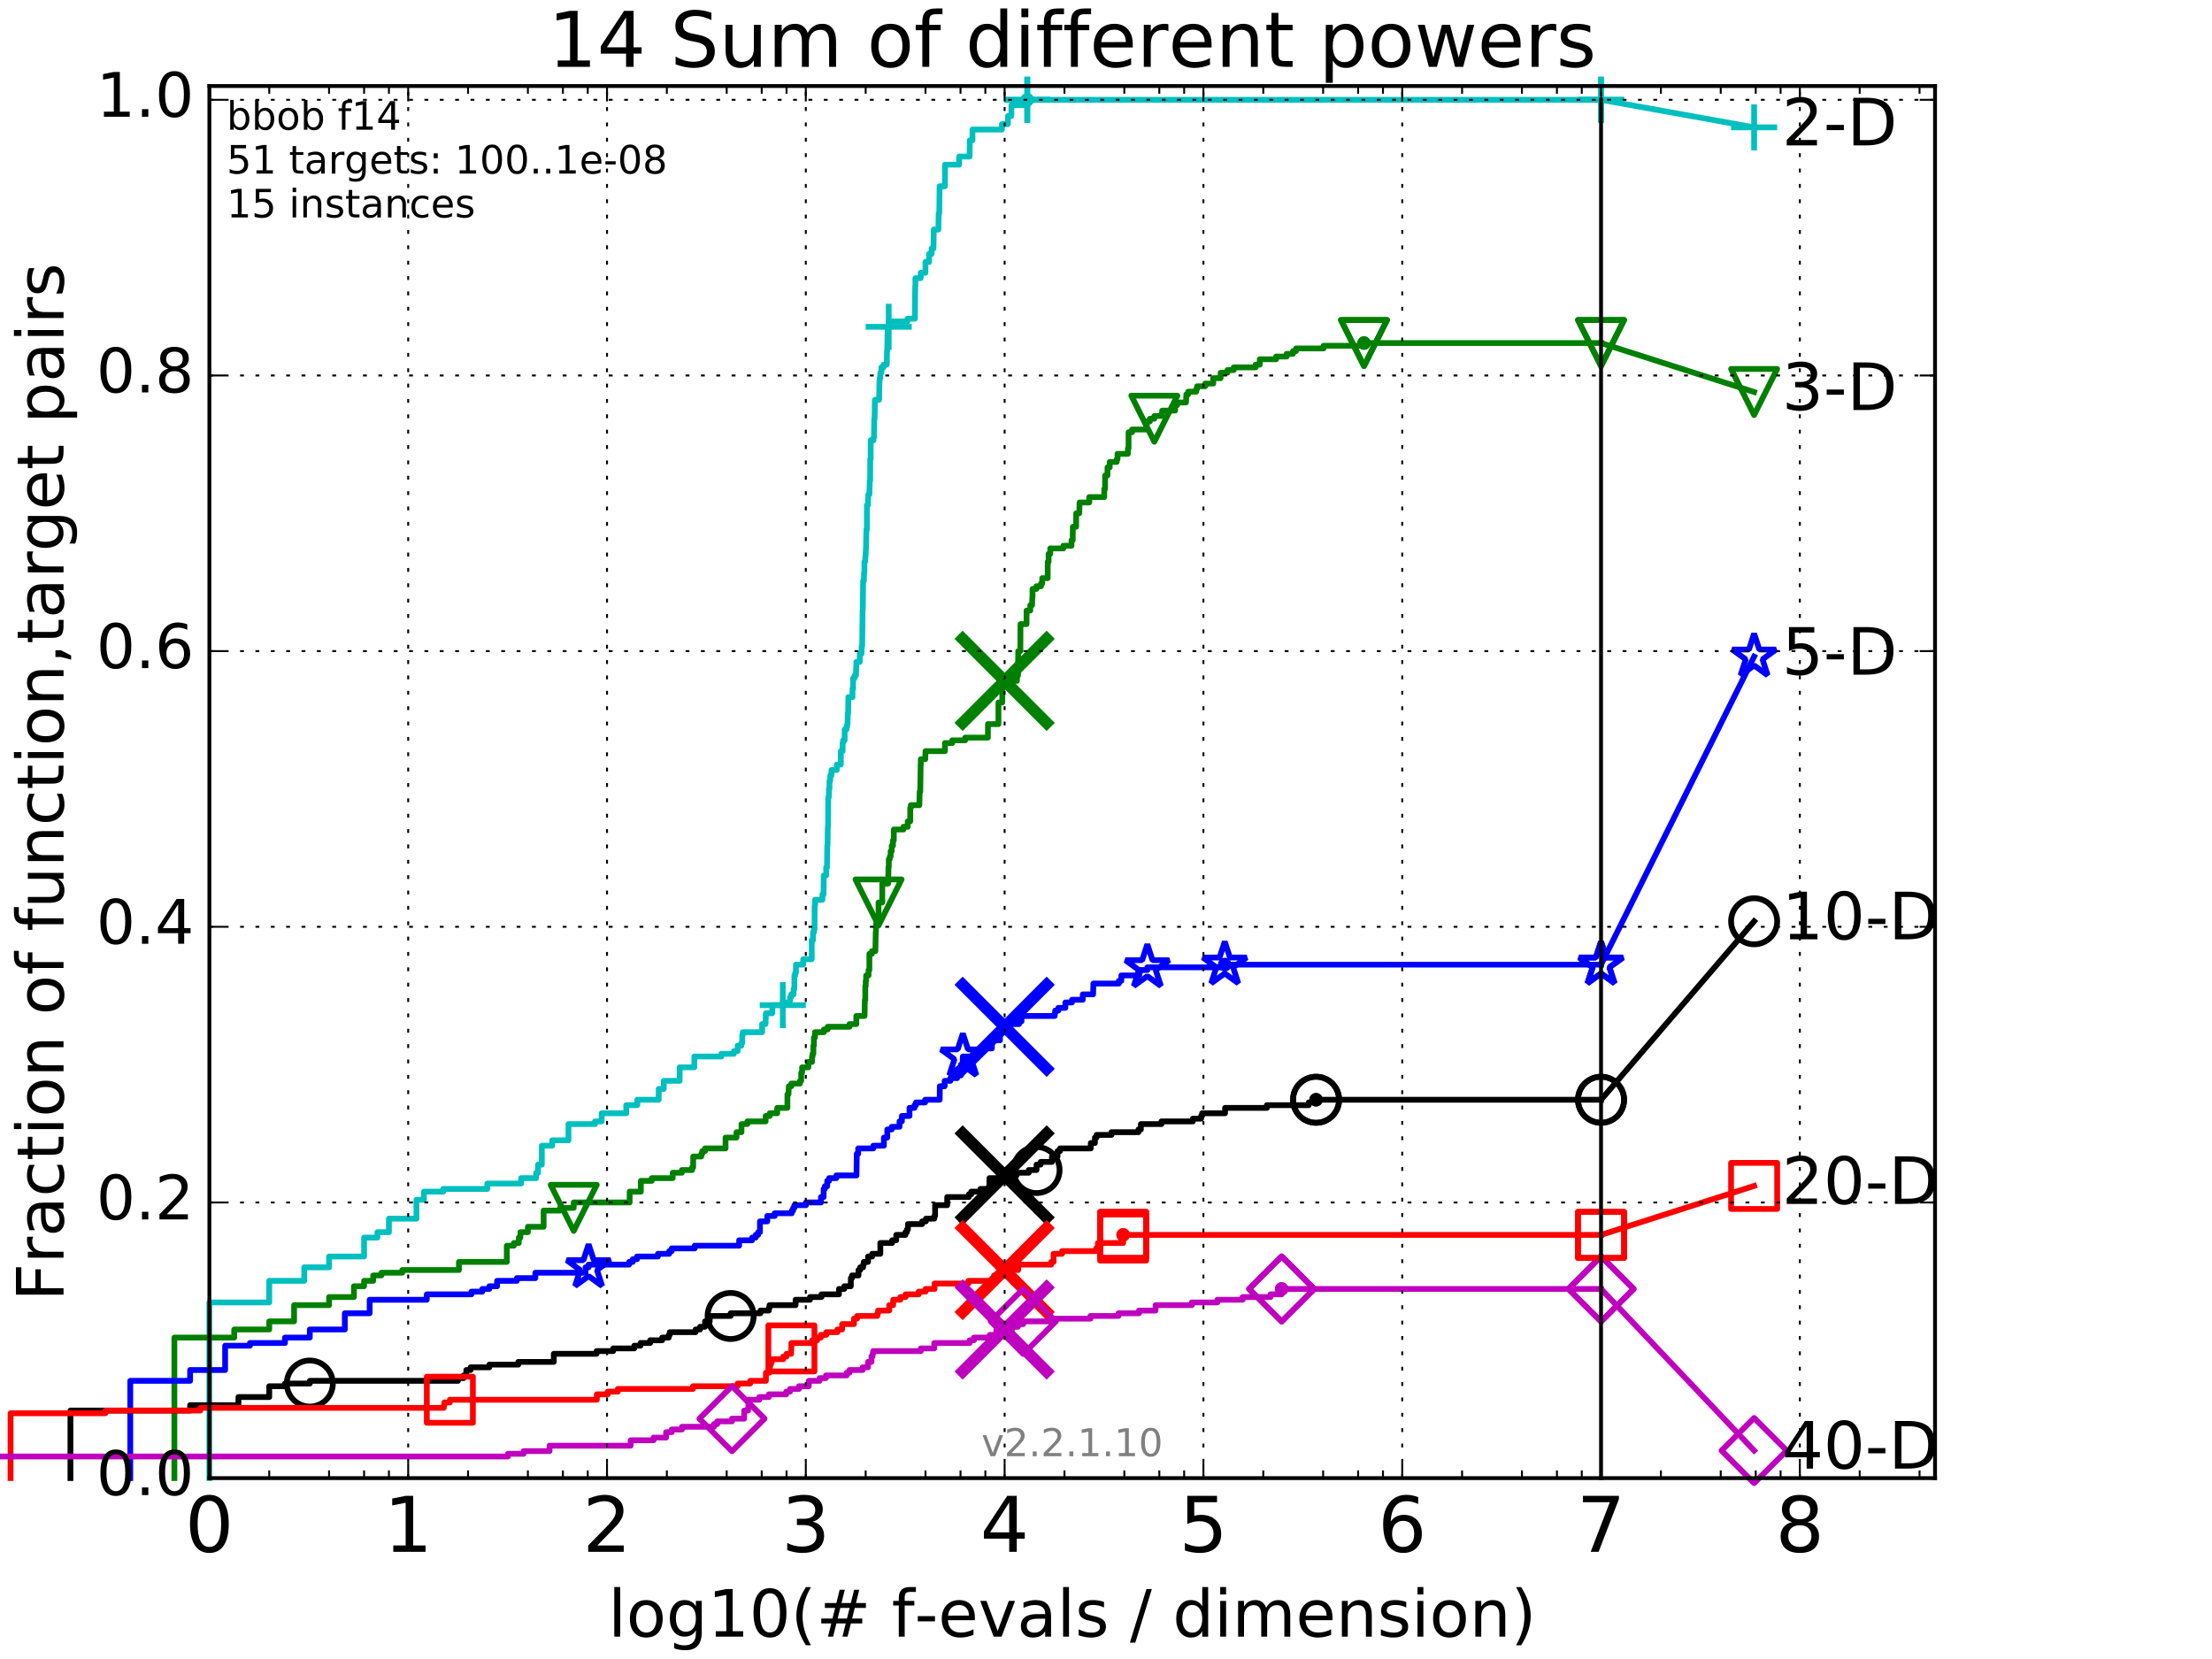 <?xml version="1.0" encoding="utf-8" standalone="no"?>
<!DOCTYPE svg PUBLIC "-//W3C//DTD SVG 1.1//EN"
  "http://www.w3.org/Graphics/SVG/1.1/DTD/svg11.dtd">
<!-- Created with matplotlib (http://matplotlib.org/) -->
<svg height="432pt" version="1.1" viewBox="0 0 576 432" width="576pt" xmlns="http://www.w3.org/2000/svg" xmlns:xlink="http://www.w3.org/1999/xlink">
 <defs>
  <style type="text/css">
*{stroke-linecap:butt;stroke-linejoin:round;stroke-miterlimit:100000;}
  </style>
 </defs>
 <g id="figure_1">
  <g id="patch_1">
   <path d="M 0 432 
L 576 432 
L 576 0 
L 0 0 
z
" style="fill:#ffffff;"/>
  </g>
  <g id="axes_1">
   <g id="patch_2">
    <path d="M 54.525 384.9 
L 503.88 384.9 
L 503.88 22.4 
L 54.525 22.4 
z
" style="fill:#ffffff;"/>
   </g>
   <g id="line2d_1">
    <defs>
     <path d="M 0 1.5 
C 0.398 1.5 0.779 1.342 1.061 1.061 
C 1.342 0.779 1.5 0.398 1.5 0 
C 1.5 -0.398 1.342 -0.779 1.061 -1.061 
C 0.779 -1.342 0.398 -1.5 0 -1.5 
C -0.398 -1.5 -0.779 -1.342 -1.061 -1.061 
C -1.342 -0.779 -1.5 -0.398 -1.5 0 
C -1.5 0.398 -1.342 0.779 -1.061 1.061 
C -0.779 1.342 -0.398 1.5 0 1.5 
z
" id="m4a033d45d0" style="stroke:#00bfbf;stroke-width:0.5;"/>
    </defs>
    <g>
     <use style="fill:#00bfbf;stroke:#00bfbf;stroke-width:0.5;" x="267.498" xlink:href="#m4a033d45d0" y="25.989"/>
     <use style="fill:#00bfbf;stroke:#00bfbf;stroke-width:0.5;" x="267.498" xlink:href="#m4a033d45d0" y="25.989"/>
    </g>
   </g>
   <g id="line2d_2">
    <path d="M 54.525 384.9 
L 54.525 339.156 
L 70.109 339.156 
L 70.109 333.526 
L 79.225 333.526 
L 79.225 330.008 
L 85.693 330.008 
L 85.693 327.193 
L 94.809 327.193 
L 94.809 322.267 
L 98.275 322.267 
L 98.275 320.859 
L 101.277 320.859 
L 101.277 317.34 
L 108.437 317.34 
L 108.437 312.414 
L 110.393 312.414 
L 110.393 310.303 
L 115.41 310.303 
L 115.41 309.599 
L 126.895 309.599 
L 126.895 308.192 
L 135.709 308.192 
L 135.709 306.784 
L 139.605 306.784 
L 139.605 305.377 
L 140.11 305.377 
L 140.11 303.265 
L 141.088 303.265 
L 141.088 298.339 
L 143.789 298.339 
L 143.789 296.932 
L 148.029 296.932 
L 148.029 292.709 
L 154.932 292.709 
L 154.932 292.005 
L 156.672 292.005 
L 156.672 289.894 
L 163.08 289.894 
L 163.08 287.783 
L 165.947 287.783 
L 165.947 286.375 
L 171.527 286.375 
L 171.527 283.56 
L 172.846 283.56 
L 172.846 281.449 
L 176.984 281.449 
L 176.984 277.93 
L 180.807 277.93 
L 180.807 275.115 
L 187.84 275.115 
L 187.84 274.412 
L 191.117 274.412 
L 191.117 273.708 
L 192.078 273.708 
L 192.078 272.301 
L 193.047 272.301 
L 193.047 271.597 
L 193.283 271.597 
L 193.283 269.486 
L 193.424 269.486 
L 193.424 268.782 
L 198.459 268.782 
L 198.459 266.671 
L 199.337 266.671 
L 199.444 263.856 
L 201.095 263.856 
L 201.095 261.744 
L 203.839 261.744 
L 203.839 261.041 
L 205.643 261.041 
L 205.751 259.633 
L 206.045 259.633 
L 206.045 258.929 
L 206.649 258.929 
L 206.649 257.522 
L 206.856 257.522 
L 206.856 254.003 
L 207.06 254.003 
L 207.06 253.299 
L 207.262 253.299 
L 207.262 251.188 
L 209.147 251.188 
L 209.147 249.781 
L 211.374 249.781 
L 211.374 244.854 
L 211.708 244.854 
L 211.708 242.743 
L 211.954 242.743 
L 211.954 242.039 
L 212.097 242.039 
L 212.138 235.706 
L 212.259 235.706 
L 212.259 234.298 
L 214.155 234.298 
L 214.155 232.891 
L 214.45 232.891 
L 214.505 227.964 
L 215.135 227.964 
L 215.135 225.853 
L 215.347 225.853 
L 215.417 220.223 
L 215.487 220.223 
L 215.557 215.297 
L 215.627 215.297 
L 215.679 207.556 
L 215.834 207.556 
L 215.834 205.445 
L 215.989 205.445 
L 215.989 203.333 
L 216.193 203.333 
L 216.193 201.926 
L 216.513 201.926 
L 216.513 200.518 
L 217.889 200.518 
L 217.889 199.111 
L 218.948 199.111 
L 218.948 195.592 
L 219.423 195.592 
L 219.423 193.481 
L 219.54 193.481 
L 219.54 192.777 
L 219.945 192.777 
L 219.945 189.962 
L 220.427 189.962 
L 220.427 189.258 
L 220.595 189.258 
L 220.595 188.555 
L 220.706 188.555 
L 220.762 185.74 
L 220.858 185.74 
L 220.913 181.517 
L 221.986 181.517 
L 221.986 179.406 
L 222.142 179.406 
L 222.142 176.591 
L 222.542 176.591 
L 222.542 175.887 
L 222.897 175.887 
L 222.997 172.368 
L 223.881 172.368 
L 223.881 170.257 
L 224.322 170.257 
L 224.416 168.146 
L 224.51 168.146 
L 224.615 158.997 
L 224.662 158.997 
L 224.754 151.256 
L 224.95 151.256 
L 224.996 149.145 
L 225.088 149.145 
L 225.088 146.33 
L 225.258 146.33 
L 225.349 144.922 
L 225.394 144.922 
L 225.483 142.811 
L 225.506 142.811 
L 225.595 138.589 
L 225.617 138.589 
L 225.617 137.885 
L 225.729 137.885 
L 225.74 131.551 
L 226.015 131.551 
L 226.102 128.736 
L 226.384 128.736 
L 226.47 125.217 
L 226.588 125.217 
L 226.598 119.587 
L 226.716 119.587 
L 226.726 114.661 
L 227.456 114.661 
L 227.456 113.957 
L 227.579 113.957 
L 227.661 109.031 
L 227.742 109.031 
L 227.823 104.105 
L 228.917 104.105 
L 229.013 99.179 
L 229.071 99.179 
L 229.071 98.475 
L 229.223 98.475 
L 229.242 97.068 
L 229.515 97.068 
L 229.515 95.66 
L 230.061 95.66 
L 230.061 94.956 
L 230.905 94.956 
L 230.975 91.438 
L 231.036 91.438 
L 231.141 85.808 
L 231.418 85.808 
L 231.461 83.696 
L 236.304 83.696 
L 236.304 82.993 
L 238.234 82.993 
L 238.317 74.548 
L 238.361 74.548 
L 238.361 72.436 
L 239.746 72.436 
L 239.746 71.029 
L 240.983 71.029 
L 240.983 68.214 
L 241.93 68.214 
L 241.93 66.103 
L 242.6 66.103 
L 242.6 64.695 
L 243.076 64.695 
L 243.158 59.769 
L 244.366 59.769 
L 244.424 55.546 
L 244.588 55.546 
L 244.664 48.509 
L 246.044 48.509 
L 246.098 42.879 
L 249.757 42.879 
L 249.757 40.768 
L 252.486 40.768 
L 252.527 36.545 
L 253.232 36.545 
L 253.232 33.73 
L 260.9 33.73 
L 260.9 32.323 
L 262.446 32.323 
L 262.472 30.212 
L 263.35 30.212 
L 263.375 27.397 
L 267.498 27.397 
L 267.498 25.989 
L 416.908 25.989 
L 416.908 25.989 
" style="fill:none;stroke:#00bfbf;stroke-linecap:square;stroke-width:1.5;"/>
   </g>
   <g id="line2d_3">
    <defs>
     <path d="M -6 0 
L 6 0 
M 0 6 
L 0 -6 
" id="m9013c59a96" style="stroke:#00bfbf;stroke-width:1.5;"/>
    </defs>
    <g>
     <use style="fill:none;stroke:#00bfbf;stroke-width:1.5;" x="203.839" xlink:href="#m9013c59a96" y="261.744"/>
     <use style="fill:none;stroke:#00bfbf;stroke-width:1.5;" x="231.418" xlink:href="#m9013c59a96" y="85.104"/>
     <use style="fill:none;stroke:#00bfbf;stroke-width:1.5;" x="267.498" xlink:href="#m9013c59a96" y="25.989"/>
     <use style="fill:none;stroke:#00bfbf;stroke-width:1.5;" x="267.498" xlink:href="#m9013c59a96" y="25.989"/>
     <use style="fill:none;stroke:#00bfbf;stroke-width:1.5;" x="416.908" xlink:href="#m9013c59a96" y="25.989"/>
    </g>
   </g>
   <g id="line2d_4">
    <path d="M -15527.947 743.811 
" style="fill:none;stroke:#00bfbf;stroke-linecap:square;stroke-width:1.5;"/>
    <g>
     <use style="fill:none;stroke:#00bfbf;stroke-width:1.5;" x="-15527.947" xlink:href="#m9013c59a96" y="743.811"/>
    </g>
   </g>
   <g id="line2d_5">
    <defs>
     <path d="M 0 1.5 
C 0.398 1.5 0.779 1.342 1.061 1.061 
C 1.342 0.779 1.5 0.398 1.5 0 
C 1.5 -0.398 1.342 -0.779 1.061 -1.061 
C 0.779 -1.342 0.398 -1.5 0 -1.5 
C -0.398 -1.5 -0.779 -1.342 -1.061 -1.061 
C -1.342 -0.779 -1.5 -0.398 -1.5 0 
C -1.5 0.398 -1.342 0.779 -1.061 1.061 
C -0.779 1.342 -0.398 1.5 0 1.5 
z
" id="m23d7f429c9" style="stroke:#008000;stroke-width:0.5;"/>
    </defs>
    <g>
     <use style="fill:#008000;stroke:#008000;stroke-width:0.5;" x="355.184" xlink:href="#m23d7f429c9" y="89.326"/>
     <use style="fill:#008000;stroke:#008000;stroke-width:0.5;" x="355.184" xlink:href="#m23d7f429c9" y="89.326"/>
    </g>
   </g>
   <g id="line2d_6">
    <path d="M 45.409 384.9 
L 45.409 348.305 
L 60.993 348.305 
L 60.993 346.194 
L 70.109 346.194 
L 70.109 344.083 
L 76.577 344.083 
L 76.577 339.86 
L 85.693 339.86 
L 85.693 337.749 
L 92.161 337.749 
L 92.161 334.934 
L 94.809 334.934 
L 94.809 333.526 
L 97.178 333.526 
L 97.178 332.119 
L 99.321 332.119 
L 99.321 331.415 
L 104.743 331.415 
L 104.743 330.711 
L 119.509 330.711 
L 119.509 328.6 
L 131.972 328.6 
L 131.972 324.378 
L 133.808 324.378 
L 133.808 323.674 
L 135.093 323.674 
L 135.093 322.267 
L 135.506 322.267 
L 135.506 320.859 
L 137.462 320.859 
L 137.462 319.452 
L 141.561 319.452 
L 141.561 315.229 
L 145.816 315.229 
L 145.816 314.525 
L 149.392 314.525 
L 149.392 313.118 
L 163.962 313.118 
L 163.962 310.303 
L 166.877 310.303 
L 166.877 307.488 
L 169.727 307.488 
L 169.727 306.784 
L 175.168 306.784 
L 175.168 305.377 
L 177.558 305.377 
L 177.558 304.673 
L 180.227 304.673 
L 180.227 303.969 
L 180.505 303.969 
L 180.505 301.154 
L 182.613 301.154 
L 182.613 300.45 
L 182.863 300.45 
L 182.863 299.747 
L 183.597 299.747 
L 183.597 299.043 
L 188.929 299.043 
L 188.929 296.228 
L 191.779 296.228 
L 191.779 294.82 
L 193.079 294.82 
L 193.079 292.709 
L 194.605 292.709 
L 194.605 292.005 
L 199.373 292.005 
L 199.373 290.598 
L 200.422 290.598 
L 200.422 289.894 
L 202.384 289.894 
L 202.384 288.487 
L 205.039 288.487 
L 205.039 284.968 
L 205.315 284.968 
L 205.407 282.857 
L 206.072 282.857 
L 206.072 282.153 
L 208.313 282.153 
L 208.313 281.449 
L 208.631 281.449 
L 208.631 279.338 
L 208.867 279.338 
L 208.867 277.93 
L 210.497 277.93 
L 210.497 276.523 
L 211.451 276.523 
L 211.451 275.115 
L 211.59 275.115 
L 211.59 274.412 
L 211.797 274.412 
L 211.797 272.301 
L 211.934 272.301 
L 211.934 270.189 
L 212.219 270.189 
L 212.219 268.782 
L 214.535 268.782 
L 214.535 268.078 
L 215.522 268.078 
L 215.522 267.374 
L 221.2 267.374 
L 221.2 266.671 
L 222.981 266.671 
L 222.981 264.559 
L 225.129 264.559 
L 225.205 260.337 
L 225.318 260.337 
L 225.318 256.818 
L 225.431 256.818 
L 225.431 255.411 
L 225.543 255.411 
L 225.543 254.003 
L 226.168 254.003 
L 226.168 252.596 
L 226.384 252.596 
L 226.384 248.373 
L 227.049 248.373 
L 227.049 247.669 
L 227.944 247.669 
L 228.044 242.743 
L 228.077 242.743 
L 228.144 240.632 
L 228.21 240.632 
L 228.276 238.521 
L 228.766 238.521 
L 228.766 235.002 
L 229.745 235.002 
L 229.745 230.076 
L 231.269 230.076 
L 231.355 225.853 
L 231.441 225.853 
L 231.441 223.742 
L 231.698 223.742 
L 231.698 223.038 
L 231.923 223.038 
L 231.923 221.631 
L 232.202 221.631 
L 232.202 220.223 
L 232.532 220.223 
L 232.532 218.816 
L 232.75 218.816 
L 232.75 216.001 
L 235.255 216.001 
L 235.255 215.297 
L 236.364 215.297 
L 236.364 213.89 
L 237.022 213.89 
L 237.022 210.371 
L 237.178 210.371 
L 237.178 209.667 
L 239.397 209.667 
L 239.477 206.148 
L 239.637 206.148 
L 239.736 199.111 
L 239.776 199.111 
L 239.776 197.703 
L 240.933 197.703 
L 240.989 195.592 
L 246.068 195.592 
L 246.068 193.481 
L 247.96 193.481 
L 247.96 192.777 
L 251.336 192.777 
L 251.336 192.073 
L 257.243 192.073 
L 257.261 188.555 
L 259.989 188.555 
L 259.997 182.925 
L 260.996 182.925 
L 261.012 177.295 
L 264.811 177.295 
L 264.824 175.887 
L 265.095 175.887 
L 265.14 169.553 
L 265.697 169.553 
L 265.731 162.516 
L 267.311 162.516 
L 267.311 158.997 
L 268.278 158.997 
L 268.278 157.59 
L 268.75 157.59 
L 268.823 155.479 
L 268.866 155.479 
L 268.866 153.367 
L 269.884 153.367 
L 269.884 152.664 
L 271.081 152.664 
L 271.081 151.96 
L 271.374 151.96 
L 271.388 150.552 
L 272.816 150.552 
L 272.83 146.33 
L 273.047 146.33 
L 273.056 144.219 
L 273.484 144.219 
L 273.484 142.811 
L 276.893 142.811 
L 276.893 142.107 
L 279.014 142.107 
L 279.014 140.7 
L 279.332 140.7 
L 279.366 137.181 
L 280.221 137.181 
L 280.238 133.662 
L 281.038 133.662 
L 281.113 130.847 
L 283.635 130.847 
L 283.635 129.44 
L 287.543 129.44 
L 287.549 127.329 
L 287.756 127.329 
L 287.768 123.81 
L 288.383 123.81 
L 288.386 121.699 
L 288.964 121.699 
L 288.969 120.291 
L 290.8 120.291 
L 290.8 119.587 
L 290.995 119.587 
L 290.998 118.18 
L 293.708 118.18 
L 293.709 116.772 
L 293.871 116.772 
L 293.879 112.55 
L 294.795 112.55 
L 294.795 111.846 
L 298.546 111.846 
L 298.546 110.439 
L 298.676 110.439 
L 298.676 109.735 
L 299.426 109.735 
L 299.426 109.031 
L 300.589 109.031 
L 300.589 108.327 
L 302.516 108.327 
L 302.627 106.92 
L 305.991 106.92 
L 306.002 105.513 
L 306.538 105.513 
L 306.538 104.809 
L 308.828 104.809 
L 308.916 102.698 
L 309.403 102.698 
L 309.403 101.994 
L 311.505 101.994 
L 311.505 101.29 
L 311.722 101.29 
L 311.722 100.586 
L 313.827 100.586 
L 313.827 99.883 
L 315.925 99.883 
L 315.926 98.475 
L 317.85 98.475 
L 317.85 97.068 
L 319.617 97.068 
L 319.617 96.364 
L 321.264 96.364 
L 321.264 95.66 
L 326.948 95.66 
L 326.948 94.956 
L 328.045 94.956 
L 328.045 93.549 
L 332.299 93.549 
L 332.299 92.845 
L 335.031 92.845 
L 335.031 92.141 
L 336.686 92.141 
L 336.686 91.438 
L 337.471 91.438 
L 337.471 90.734 
L 344.658 90.734 
L 344.658 90.03 
L 355.184 90.03 
L 355.184 89.326 
L 416.908 89.326 
L 416.908 89.326 
" style="fill:none;stroke:#008000;stroke-linecap:square;stroke-width:1.5;"/>
   </g>
   <g id="line2d_7">
    <defs>
     <path d="M -0 6 
L 6 -6 
L -6 -6 
z
" id="m90fb6d4ada" style="stroke:#008000;stroke-linejoin:miter;stroke-width:1.5;"/>
    </defs>
    <g>
     <use style="fill:none;stroke:#008000;stroke-linejoin:miter;stroke-width:1.5;" x="149.392" xlink:href="#m90fb6d4ada" y="314.525"/>
     <use style="fill:none;stroke:#008000;stroke-linejoin:miter;stroke-width:1.5;" x="228.766" xlink:href="#m90fb6d4ada" y="235.002"/>
     <use style="fill:none;stroke:#008000;stroke-linejoin:miter;stroke-width:1.5;" x="300.589" xlink:href="#m90fb6d4ada" y="109.031"/>
     <use style="fill:none;stroke:#008000;stroke-linejoin:miter;stroke-width:1.5;" x="355.184" xlink:href="#m90fb6d4ada" y="89.326"/>
     <use style="fill:none;stroke:#008000;stroke-linejoin:miter;stroke-width:1.5;" x="355.184" xlink:href="#m90fb6d4ada" y="89.326"/>
     <use style="fill:none;stroke:#008000;stroke-linejoin:miter;stroke-width:1.5;" x="416.908" xlink:href="#m90fb6d4ada" y="89.326"/>
    </g>
   </g>
   <g id="line2d_8">
    <path d="M -15527.947 743.811 
" style="fill:none;stroke:#008000;stroke-linecap:square;stroke-width:1.5;"/>
    <g>
     <use style="fill:none;stroke:#008000;stroke-linejoin:miter;stroke-width:1.5;" x="-15527.947" xlink:href="#m90fb6d4ada" y="743.811"/>
    </g>
   </g>
   <g id="line2d_9">
    <path clip-path="url(#p881e196df7)" d="M 261.602 177.295 
" style="fill:none;stroke:#008000;stroke-linecap:square;"/>
    <defs>
     <path d="M -12 12 
L 12 -12 
M -12 -12 
L 12 12 
" id="m0aa824d6ea" style="stroke:#008000;stroke-width:3.0;"/>
    </defs>
    <g clip-path="url(#p881e196df7)">
     <use style="fill:#008000;stroke:#008000;stroke-width:3.0;" x="261.602" xlink:href="#m0aa824d6ea" y="177.295"/>
    </g>
   </g>
   <g id="line2d_10">
    <defs>
     <path d="M 0 1.5 
C 0.398 1.5 0.779 1.342 1.061 1.061 
C 1.342 0.779 1.5 0.398 1.5 0 
C 1.5 -0.398 1.342 -0.779 1.061 -1.061 
C 0.779 -1.342 0.398 -1.5 0 -1.5 
C -0.398 -1.5 -0.779 -1.342 -1.061 -1.061 
C -1.342 -0.779 -1.5 -0.398 -1.5 0 
C -1.5 0.398 -1.342 0.779 -1.061 1.061 
C -0.779 1.342 -0.398 1.5 0 1.5 
z
" id="m4cbb2fbde4" style="stroke:#0000ff;stroke-width:0.5;"/>
    </defs>
    <g>
     <use style="fill:#0000ff;stroke:#0000ff;stroke-width:0.5;" x="318.921" xlink:href="#m4cbb2fbde4" y="251.188"/>
     <use style="fill:#0000ff;stroke:#0000ff;stroke-width:0.5;" x="318.921" xlink:href="#m4cbb2fbde4" y="251.188"/>
    </g>
   </g>
   <g id="line2d_11">
    <path d="M 33.924 384.9 
L 33.924 359.565 
L 49.508 359.565 
L 49.508 356.75 
L 58.624 356.75 
L 58.624 350.416 
L 65.092 350.416 
L 65.092 349.713 
L 74.208 349.713 
L 74.208 348.305 
L 80.676 348.305 
L 80.676 346.194 
L 89.792 346.194 
L 89.792 341.971 
L 96.26 341.971 
L 96.26 338.453 
L 111.13 338.453 
L 111.13 337.045 
L 122.76 337.045 
L 122.76 336.341 
L 125.599 336.341 
L 125.599 335.638 
L 127.428 335.638 
L 127.428 334.934 
L 129.443 334.934 
L 129.443 333.526 
L 134.588 333.526 
L 134.588 332.823 
L 139.4 332.823 
L 139.4 331.415 
L 152.477 331.415 
L 152.477 330.008 
L 153.27 330.008 
L 153.27 329.304 
L 163.823 329.304 
L 163.823 328.6 
L 164.777 328.6 
L 164.777 327.897 
L 165.883 327.897 
L 165.883 327.193 
L 171.328 327.193 
L 171.328 326.489 
L 174.268 326.489 
L 174.268 325.785 
L 174.915 325.785 
L 174.915 325.082 
L 180.921 325.082 
L 180.921 324.378 
L 192.471 324.378 
L 192.471 322.97 
L 195.845 322.97 
L 195.845 322.267 
L 196.78 322.267 
L 196.78 321.563 
L 197.414 321.563 
L 197.414 320.859 
L 197.893 320.859 
L 197.893 318.044 
L 199.798 318.044 
L 199.798 316.637 
L 201.723 316.637 
L 201.723 315.933 
L 206.168 315.933 
L 206.168 315.229 
L 206.545 315.229 
L 206.545 314.525 
L 206.866 314.525 
L 206.866 313.822 
L 209.868 313.822 
L 209.868 313.118 
L 213.781 313.118 
L 213.781 311.71 
L 214.479 311.71 
L 214.479 309.599 
L 214.791 309.599 
L 214.791 308.895 
L 215.403 308.895 
L 215.403 307.488 
L 215.896 307.488 
L 215.896 306.784 
L 217.779 306.784 
L 217.779 306.08 
L 223.027 306.08 
L 223.097 300.45 
L 223.473 300.45 
L 223.473 299.043 
L 227.415 299.043 
L 227.415 298.339 
L 230.165 298.339 
L 230.165 296.228 
L 231.047 296.228 
L 231.047 294.117 
L 232.207 294.117 
L 232.207 293.413 
L 234.23 293.413 
L 234.23 292.005 
L 234.848 292.005 
L 234.848 290.598 
L 236.832 290.598 
L 236.832 288.487 
L 238.126 288.487 
L 238.126 287.783 
L 238.521 287.783 
L 238.521 287.079 
L 240.903 287.079 
L 240.903 286.375 
L 244.689 286.375 
L 244.729 282.857 
L 245.985 282.857 
L 245.985 281.449 
L 247.479 281.449 
L 247.479 280.745 
L 249.242 280.745 
L 249.242 280.042 
L 250.204 280.042 
L 250.204 277.227 
L 250.664 277.227 
L 250.721 275.115 
L 253.314 275.115 
L 253.314 274.412 
L 254.334 274.412 
L 254.334 273.708 
L 256.274 273.708 
L 256.274 273.004 
L 258.287 273.004 
L 258.287 270.893 
L 260.383 270.893 
L 260.383 269.486 
L 260.503 269.486 
L 260.503 268.078 
L 261.54 268.078 
L 261.54 267.374 
L 262.557 267.374 
L 262.557 266.671 
L 265.342 266.671 
L 265.342 265.967 
L 265.997 265.967 
L 265.997 264.559 
L 274.645 264.559 
L 274.645 263.856 
L 274.76 263.856 
L 274.76 263.152 
L 275.597 263.152 
L 275.597 262.448 
L 277.42 262.448 
L 277.42 261.041 
L 279.136 261.041 
L 279.136 260.337 
L 281.947 260.337 
L 281.96 258.929 
L 284.64 258.929 
L 284.714 256.114 
L 291.351 256.114 
L 291.351 255.411 
L 291.99 255.411 
L 291.991 254.003 
L 296.659 254.003 
L 296.659 253.299 
L 296.811 253.299 
L 296.811 252.596 
L 298.762 252.596 
L 298.762 251.892 
L 318.921 251.892 
L 318.921 251.188 
L 416.908 251.188 
L 416.908 251.188 
" style="fill:none;stroke:#0000ff;stroke-linecap:square;stroke-width:1.5;"/>
   </g>
   <g id="line2d_12">
    <defs>
     <path d="M 0 -6 
L -1.347 -1.854 
L -5.706 -1.854 
L -2.18 0.708 
L -3.527 4.854 
L -0 2.292 
L 3.527 4.854 
L 2.18 0.708 
L 5.706 -1.854 
L 1.347 -1.854 
z
" id="m37136c1879" style="stroke:#0000ff;stroke-linejoin:bevel;stroke-width:1.5;"/>
    </defs>
    <g>
     <use style="fill:none;stroke:#0000ff;stroke-linejoin:bevel;stroke-width:1.5;" x="153.27" xlink:href="#m37136c1879" y="330.008"/>
     <use style="fill:none;stroke:#0000ff;stroke-linejoin:bevel;stroke-width:1.5;" x="250.721" xlink:href="#m37136c1879" y="275.115"/>
     <use style="fill:none;stroke:#0000ff;stroke-linejoin:bevel;stroke-width:1.5;" x="298.762" xlink:href="#m37136c1879" y="251.892"/>
     <use style="fill:none;stroke:#0000ff;stroke-linejoin:bevel;stroke-width:1.5;" x="318.921" xlink:href="#m37136c1879" y="251.188"/>
     <use style="fill:none;stroke:#0000ff;stroke-linejoin:bevel;stroke-width:1.5;" x="416.908" xlink:href="#m37136c1879" y="251.188"/>
    </g>
   </g>
   <g id="line2d_13">
    <path d="M -15527.947 743.811 
" style="fill:none;stroke:#0000ff;stroke-linecap:square;stroke-width:1.5;"/>
    <g>
     <use style="fill:none;stroke:#0000ff;stroke-linejoin:bevel;stroke-width:1.5;" x="-15527.947" xlink:href="#m37136c1879" y="743.811"/>
    </g>
   </g>
   <g id="line2d_14">
    <path clip-path="url(#p881e196df7)" d="M 261.611 267.374 
" style="fill:none;stroke:#0000ff;stroke-linecap:square;"/>
    <defs>
     <path d="M -12 12 
L 12 -12 
M -12 -12 
L 12 12 
" id="m6fffd39768" style="stroke:#0000ff;stroke-width:3.0;"/>
    </defs>
    <g clip-path="url(#p881e196df7)">
     <use style="fill:#0000ff;stroke:#0000ff;stroke-width:3.0;" x="261.611" xlink:href="#m6fffd39768" y="267.374"/>
    </g>
   </g>
   <g id="line2d_15">
    <defs>
     <path d="M 0 1.5 
C 0.398 1.5 0.779 1.342 1.061 1.061 
C 1.342 0.779 1.5 0.398 1.5 0 
C 1.5 -0.398 1.342 -0.779 1.061 -1.061 
C 0.779 -1.342 0.398 -1.5 0 -1.5 
C -0.398 -1.5 -0.779 -1.342 -1.061 -1.061 
C -1.342 -0.779 -1.5 -0.398 -1.5 0 
C -1.5 0.398 -1.342 0.779 -1.061 1.061 
C -0.779 1.342 -0.398 1.5 0 1.5 
z
" id="m167ac25eba" style="stroke:#000000;stroke-width:0.5;"/>
    </defs>
    <g>
     <use style="stroke:#000000;stroke-width:0.5;" x="342.698" xlink:href="#m167ac25eba" y="286.375"/>
     <use style="stroke:#000000;stroke-width:0.5;" x="342.698" xlink:href="#m167ac25eba" y="286.375"/>
    </g>
   </g>
   <g id="line2d_16">
    <path d="M 18.34 384.9 
L 18.34 367.306 
L 49.508 367.306 
L 49.508 365.899 
L 62.09 365.899 
L 62.09 363.788 
L 70.109 363.788 
L 70.109 360.973 
L 74.208 360.973 
L 74.208 360.269 
L 80.676 360.269 
L 80.676 359.565 
L 119.258 359.565 
L 119.258 358.861 
L 120.725 358.861 
L 120.725 358.158 
L 121.424 358.158 
L 121.424 356.75 
L 122.543 356.75 
L 122.543 356.046 
L 127.428 356.046 
L 127.428 355.343 
L 134.968 355.343 
L 134.968 354.639 
L 144.209 354.639 
L 144.209 352.528 
L 155.342 352.528 
L 155.342 351.824 
L 159.668 351.824 
L 159.668 351.12 
L 165.174 351.12 
L 165.174 350.416 
L 166.786 350.416 
L 166.786 349.713 
L 169.295 349.713 
L 169.295 349.009 
L 172.423 349.009 
L 172.423 348.305 
L 174.136 348.305 
L 174.136 347.601 
L 174.399 347.601 
L 174.399 346.898 
L 181.132 346.898 
L 181.132 346.194 
L 182.294 346.194 
L 182.294 345.49 
L 183.587 345.49 
L 183.587 344.083 
L 184.81 344.083 
L 184.81 342.675 
L 190.253 342.675 
L 190.253 341.971 
L 198.007 341.971 
L 198.007 341.268 
L 200.216 341.268 
L 200.216 340.564 
L 200.381 340.564 
L 200.381 339.86 
L 207.172 339.86 
L 207.172 338.453 
L 210.925 338.453 
L 210.925 337.749 
L 213.912 337.749 
L 213.912 337.045 
L 218.469 337.045 
L 218.469 335.638 
L 219.853 335.638 
L 219.853 334.934 
L 221.542 334.934 
L 221.558 332.823 
L 221.86 332.823 
L 221.86 332.119 
L 223.549 332.119 
L 223.549 330.711 
L 223.994 330.711 
L 223.994 330.008 
L 224.754 330.008 
L 224.754 329.304 
L 224.921 329.304 
L 224.921 328.6 
L 226.043 328.6 
L 226.043 327.193 
L 227.115 327.193 
L 227.115 326.489 
L 229.236 326.489 
L 229.236 323.674 
L 232.296 323.674 
L 232.296 322.97 
L 233.377 322.97 
L 233.377 321.563 
L 235.773 321.563 
L 235.773 320.859 
L 236.165 320.859 
L 236.165 320.155 
L 236.431 320.155 
L 236.431 318.748 
L 240.134 318.748 
L 240.134 318.044 
L 241.098 318.044 
L 241.098 317.34 
L 243.285 317.34 
L 243.285 316.637 
L 243.5 316.637 
L 243.5 313.822 
L 246.651 313.822 
L 246.651 311.71 
L 252.283 311.71 
L 252.283 311.007 
L 252.897 311.007 
L 252.897 310.303 
L 255.299 310.303 
L 255.299 309.599 
L 257.61 309.599 
L 257.652 306.784 
L 260.485 306.784 
L 260.485 306.08 
L 264.714 306.08 
L 264.714 305.377 
L 267.892 305.377 
L 267.892 304.673 
L 269.914 304.673 
L 269.914 303.265 
L 270.985 303.265 
L 270.985 302.562 
L 273.932 302.562 
L 273.932 301.154 
L 275.377 301.154 
L 275.377 299.747 
L 276.022 299.747 
L 276.022 299.043 
L 284.038 299.043 
L 284.038 297.635 
L 285.113 297.635 
L 285.113 296.228 
L 285.534 296.228 
L 285.534 295.524 
L 289.427 295.524 
L 289.427 294.82 
L 296.457 294.82 
L 296.457 294.117 
L 297.081 294.117 
L 297.086 292.709 
L 302.44 292.709 
L 302.44 292.005 
L 310.618 292.005 
L 310.618 291.302 
L 312.762 291.302 
L 312.762 290.598 
L 313.026 290.598 
L 313.026 289.894 
L 319.004 289.894 
L 319.007 288.487 
L 329.891 288.487 
L 329.891 287.783 
L 340.787 287.783 
L 340.787 287.079 
L 342.698 287.079 
L 342.698 286.375 
L 416.908 286.375 
L 416.908 286.375 
" style="fill:none;stroke:#000000;stroke-linecap:square;stroke-width:1.5;"/>
   </g>
   <g id="line2d_17">
    <defs>
     <path d="M 0 6 
C 1.591 6 3.117 5.368 4.243 4.243 
C 5.368 3.117 6 1.591 6 0 
C 6 -1.591 5.368 -3.117 4.243 -4.243 
C 3.117 -5.368 1.591 -6 0 -6 
C -1.591 -6 -3.117 -5.368 -4.243 -4.243 
C -5.368 -3.117 -6 -1.591 -6 0 
C -6 1.591 -5.368 3.117 -4.243 4.243 
C -3.117 5.368 -1.591 6 0 6 
z
" id="me0021b0fbd" style="stroke:#000000;stroke-width:1.5;"/>
    </defs>
    <g>
     <use style="fill:none;stroke:#000000;stroke-width:1.5;" x="80.676" xlink:href="#me0021b0fbd" y="360.269"/>
     <use style="fill:none;stroke:#000000;stroke-width:1.5;" x="190.253" xlink:href="#me0021b0fbd" y="342.675"/>
     <use style="fill:none;stroke:#000000;stroke-width:1.5;" x="269.914" xlink:href="#me0021b0fbd" y="304.673"/>
     <use style="fill:none;stroke:#000000;stroke-width:1.5;" x="342.698" xlink:href="#me0021b0fbd" y="286.375"/>
     <use style="fill:none;stroke:#000000;stroke-width:1.5;" x="342.698" xlink:href="#me0021b0fbd" y="286.375"/>
     <use style="fill:none;stroke:#000000;stroke-width:1.5;" x="416.908" xlink:href="#me0021b0fbd" y="286.375"/>
    </g>
   </g>
   <g id="line2d_18">
    <path d="M -15527.947 743.811 
" style="fill:none;stroke:#000000;stroke-linecap:square;stroke-width:1.5;"/>
    <g>
     <use style="fill:none;stroke:#000000;stroke-width:1.5;" x="-15527.947" xlink:href="#me0021b0fbd" y="743.811"/>
    </g>
   </g>
   <g id="line2d_19">
    <path clip-path="url(#p881e196df7)" d="M 261.608 306.08 
" style="fill:none;stroke:#000000;stroke-linecap:square;"/>
    <defs>
     <path d="M -12 12 
L 12 -12 
M -12 -12 
L 12 12 
" id="maabbf772bd" style="stroke:#000000;stroke-width:3.0;"/>
    </defs>
    <g clip-path="url(#p881e196df7)">
     <use style="stroke:#000000;stroke-width:3.0;" x="261.608" xlink:href="#maabbf772bd" y="306.08"/>
    </g>
   </g>
   <g id="line2d_20">
    <defs>
     <path d="M 0 1.5 
C 0.398 1.5 0.779 1.342 1.061 1.061 
C 1.342 0.779 1.5 0.398 1.5 0 
C 1.5 -0.398 1.342 -0.779 1.061 -1.061 
C 0.779 -1.342 0.398 -1.5 0 -1.5 
C -0.398 -1.5 -0.779 -1.342 -1.061 -1.061 
C -1.342 -0.779 -1.5 -0.398 -1.5 0 
C -1.5 0.398 -1.342 0.779 -1.061 1.061 
C -0.779 1.342 -0.398 1.5 0 1.5 
z
" id="m1fc4f0f0e9" style="stroke:#ff0000;stroke-width:0.5;"/>
    </defs>
    <g>
     <use style="fill:#ff0000;stroke:#ff0000;stroke-width:0.5;" x="292.465" xlink:href="#m1fc4f0f0e9" y="321.563"/>
     <use style="fill:#ff0000;stroke:#ff0000;stroke-width:0.5;" x="292.465" xlink:href="#m1fc4f0f0e9" y="321.563"/>
    </g>
   </g>
   <g id="line2d_21">
    <path d="M 2.756 384.9 
L 2.756 368.01 
L 27.456 368.01 
L 27.456 367.306 
L 52.156 367.306 
L 52.156 366.603 
L 115.559 366.603 
L 115.559 365.899 
L 115.708 365.899 
L 115.708 365.195 
L 117.14 365.195 
L 117.14 364.491 
L 155.418 364.491 
L 155.418 363.084 
L 158.264 363.084 
L 158.264 362.38 
L 160.89 362.38 
L 160.89 361.676 
L 180.453 361.676 
L 180.453 360.973 
L 192.063 360.973 
L 192.063 360.269 
L 195.345 360.269 
L 195.345 359.565 
L 199.448 359.565 
L 199.448 357.454 
L 200.322 357.454 
L 200.322 356.046 
L 200.473 356.046 
L 200.473 355.343 
L 200.747 355.343 
L 200.747 354.639 
L 200.969 354.639 
L 200.969 353.935 
L 203.97 353.935 
L 203.97 353.231 
L 204.812 353.231 
L 204.812 352.528 
L 206.019 352.528 
L 206.019 351.12 
L 206.077 351.12 
L 206.077 349.713 
L 211.454 349.713 
L 211.454 349.009 
L 212.811 349.009 
L 212.811 348.305 
L 213.762 348.305 
L 213.762 347.601 
L 215.172 347.601 
L 215.172 346.898 
L 218.055 346.898 
L 218.055 346.194 
L 219.293 346.194 
L 219.293 344.786 
L 222.371 344.786 
L 222.371 343.379 
L 223.171 343.379 
L 223.171 342.675 
L 228.46 342.675 
L 228.46 341.971 
L 228.647 341.971 
L 228.647 341.268 
L 231.556 341.268 
L 231.556 339.86 
L 232.583 339.86 
L 232.583 338.453 
L 234.44 338.453 
L 234.44 337.749 
L 235.813 337.749 
L 235.813 337.045 
L 239.234 337.045 
L 239.234 336.341 
L 241 336.341 
L 241 335.638 
L 243.351 335.638 
L 243.351 334.23 
L 252.191 334.23 
L 252.191 333.526 
L 258.85 333.526 
L 258.85 332.119 
L 260.212 332.119 
L 260.212 331.415 
L 261.571 331.415 
L 261.571 330.711 
L 265.135 330.711 
L 265.135 329.304 
L 273.72 329.304 
L 273.72 328.6 
L 274.346 328.6 
L 274.346 326.489 
L 276.567 326.489 
L 276.567 325.785 
L 285.422 325.785 
L 285.422 325.082 
L 285.891 325.082 
L 285.891 323.674 
L 292.464 323.674 
L 292.464 322.97 
L 292.465 322.97 
L 292.465 322.267 
L 292.465 322.267 
L 292.465 321.563 
L 416.908 321.563 
" style="fill:none;stroke:#ff0000;stroke-linecap:square;stroke-width:1.5;"/>
   </g>
   <g id="line2d_22">
    <defs>
     <path d="M -6 6 
L 6 6 
L 6 -6 
L -6 -6 
z
" id="m907bc085af" style="stroke:#ff0000;stroke-linejoin:miter;stroke-width:1.5;"/>
    </defs>
    <g>
     <use style="fill:none;stroke:#ff0000;stroke-linejoin:miter;stroke-width:1.5;" x="117.14" xlink:href="#m907bc085af" y="364.491"/>
     <use style="fill:none;stroke:#ff0000;stroke-linejoin:miter;stroke-width:1.5;" x="206.077" xlink:href="#m907bc085af" y="351.12"/>
     <use style="fill:none;stroke:#ff0000;stroke-linejoin:miter;stroke-width:1.5;" x="292.465" xlink:href="#m907bc085af" y="322.267"/>
     <use style="fill:none;stroke:#ff0000;stroke-linejoin:miter;stroke-width:1.5;" x="292.465" xlink:href="#m907bc085af" y="321.563"/>
     <use style="fill:none;stroke:#ff0000;stroke-linejoin:miter;stroke-width:1.5;" x="292.465" xlink:href="#m907bc085af" y="321.563"/>
     <use style="fill:none;stroke:#ff0000;stroke-linejoin:miter;stroke-width:1.5;" x="416.908" xlink:href="#m907bc085af" y="321.563"/>
    </g>
   </g>
   <g id="line2d_23">
    <path d="M -15527.947 743.811 
" style="fill:none;stroke:#ff0000;stroke-linecap:square;stroke-width:1.5;"/>
    <g>
     <use style="fill:none;stroke:#ff0000;stroke-linejoin:miter;stroke-width:1.5;" x="-15527.947" xlink:href="#m907bc085af" y="743.811"/>
    </g>
   </g>
   <g id="line2d_24">
    <path clip-path="url(#p881e196df7)" d="M 261.606 330.711 
" style="fill:none;stroke:#ff0000;stroke-linecap:square;"/>
    <defs>
     <path d="M -12 12 
L 12 -12 
M -12 -12 
L 12 12 
" id="md7227d3935" style="stroke:#ff0000;stroke-width:3.0;"/>
    </defs>
    <g clip-path="url(#p881e196df7)">
     <use style="fill:#ff0000;stroke:#ff0000;stroke-width:3.0;" x="261.606" xlink:href="#md7227d3935" y="330.711"/>
    </g>
   </g>
   <g id="line2d_25">
    <defs>
     <path d="M 0 1.5 
C 0.398 1.5 0.779 1.342 1.061 1.061 
C 1.342 0.779 1.5 0.398 1.5 0 
C 1.5 -0.398 1.342 -0.779 1.061 -1.061 
C 0.779 -1.342 0.398 -1.5 0 -1.5 
C -0.398 -1.5 -0.779 -1.342 -1.061 -1.061 
C -1.342 -0.779 -1.5 -0.398 -1.5 0 
C -1.5 0.398 -1.342 0.779 -1.061 1.061 
C -0.779 1.342 -0.398 1.5 0 1.5 
z
" id="m6edf0e9a78" style="stroke:#bf00bf;stroke-width:0.5;"/>
    </defs>
    <g>
     <use style="fill:#bf00bf;stroke:#bf00bf;stroke-width:0.5;" x="333.744" xlink:href="#m6edf0e9a78" y="335.638"/>
     <use style="fill:#bf00bf;stroke:#bf00bf;stroke-width:0.5;" x="333.744" xlink:href="#m6edf0e9a78" y="335.638"/>
    </g>
   </g>
   <g id="line2d_26">
    <path d="M -12.828 384.9 
M -1 379.27 
L 132.269 379.27 
L 132.269 378.566 
L 136.338 378.566 
L 136.338 377.863 
L 143.1 377.863 
L 143.1 376.455 
L 164.22 376.455 
L 164.22 375.048 
L 170.197 375.048 
L 170.197 374.344 
L 173.449 374.344 
L 173.449 372.936 
L 174.915 372.936 
L 174.915 372.233 
L 177.586 372.233 
L 177.586 371.529 
L 185.912 371.529 
L 185.912 370.825 
L 186.765 370.825 
L 186.765 370.121 
L 190.605 370.121 
L 190.605 369.418 
L 193.787 369.418 
L 193.787 367.306 
L 194.797 367.306 
L 194.797 366.603 
L 194.889 366.603 
L 194.889 364.491 
L 197.712 364.491 
L 197.712 363.788 
L 200.221 363.788 
L 200.221 363.084 
L 204.728 363.084 
L 204.728 362.38 
L 205.717 362.38 
L 205.717 361.676 
L 208.057 361.676 
L 208.057 360.973 
L 210.608 360.973 
L 210.608 359.565 
L 213.43 359.565 
L 213.43 358.861 
L 215.065 358.861 
L 215.065 358.158 
L 220.471 358.158 
L 220.471 357.454 
L 221.196 357.454 
L 221.196 356.75 
L 224.638 356.75 
L 224.638 356.046 
L 226.032 356.046 
L 226.032 355.343 
L 226.034 355.343 
L 226.034 354.639 
L 226.928 354.639 
L 226.928 353.231 
L 227.214 353.231 
L 227.214 352.528 
L 227.36 352.528 
L 227.36 351.824 
L 239.779 351.824 
L 239.779 351.12 
L 243.277 351.12 
L 243.277 349.713 
L 252.485 349.713 
L 252.485 349.009 
L 253.613 349.009 
L 253.613 348.305 
L 257.745 348.305 
L 257.745 347.601 
L 259.454 347.601 
L 259.454 346.194 
L 263.534 346.194 
L 263.534 345.49 
L 265.069 345.49 
L 265.069 344.786 
L 266.46 344.786 
L 266.46 344.083 
L 273.548 344.083 
L 273.548 343.379 
L 283.945 343.379 
L 283.945 342.675 
L 291.272 342.675 
L 291.272 341.971 
L 296.597 341.971 
L 296.597 341.268 
L 300.896 341.268 
L 300.896 340.564 
L 300.902 340.564 
L 300.902 339.86 
L 310.352 339.86 
L 310.352 339.156 
L 316.984 339.156 
L 316.984 338.453 
L 323.579 338.453 
L 323.579 337.749 
L 330.839 337.749 
L 330.839 337.045 
L 333.743 337.045 
L 333.743 336.341 
L 333.744 336.341 
L 333.744 335.638 
L 416.908 335.638 
" style="fill:none;stroke:#bf00bf;stroke-linecap:square;stroke-width:1.5;"/>
   </g>
   <g id="line2d_27">
    <defs>
     <path d="M -0 8.485 
L 8.485 0 
L 0 -8.485 
L -8.485 -0 
z
" id="m5f06a30780" style="stroke:#bf00bf;stroke-linejoin:miter;stroke-width:1.5;"/>
    </defs>
    <g>
     <use style="fill:none;stroke:#bf00bf;stroke-linejoin:miter;stroke-width:1.5;" x="190.605" xlink:href="#m5f06a30780" y="369.418"/>
     <use style="fill:none;stroke:#bf00bf;stroke-linejoin:miter;stroke-width:1.5;" x="266.46" xlink:href="#m5f06a30780" y="344.083"/>
     <use style="fill:none;stroke:#bf00bf;stroke-linejoin:miter;stroke-width:1.5;" x="333.744" xlink:href="#m5f06a30780" y="335.638"/>
     <use style="fill:none;stroke:#bf00bf;stroke-linejoin:miter;stroke-width:1.5;" x="333.744" xlink:href="#m5f06a30780" y="335.638"/>
     <use style="fill:none;stroke:#bf00bf;stroke-linejoin:miter;stroke-width:1.5;" x="416.908" xlink:href="#m5f06a30780" y="335.638"/>
    </g>
   </g>
   <g id="line2d_28">
    <path d="M -15527.947 743.811 
" style="fill:none;stroke:#bf00bf;stroke-linecap:square;stroke-width:1.5;"/>
    <g>
     <use style="fill:none;stroke:#bf00bf;stroke-linejoin:miter;stroke-width:1.5;" x="-15527.947" xlink:href="#m5f06a30780" y="743.811"/>
    </g>
   </g>
   <g id="line2d_29">
    <path clip-path="url(#p881e196df7)" d="M 261.609 346.194 
" style="fill:none;stroke:#bf00bf;stroke-linecap:square;"/>
    <defs>
     <path d="M -12 12 
L 12 -12 
M -12 -12 
L 12 12 
" id="mc5477533a2" style="stroke:#bf00bf;stroke-width:3.0;"/>
    </defs>
    <g clip-path="url(#p881e196df7)">
     <use style="fill:#bf00bf;stroke:#bf00bf;stroke-width:3.0;" x="261.609" xlink:href="#mc5477533a2" y="346.194"/>
    </g>
   </g>
   <g id="line2d_30">
    <path d="M 416.908 335.638 
L 456.77 377.722 
" style="fill:none;stroke:#bf00bf;stroke-linecap:square;stroke-width:1.5;"/>
    <g>
     <use style="fill:none;stroke:#bf00bf;stroke-linejoin:miter;stroke-width:1.5;" x="416.908" xlink:href="#m5f06a30780" y="335.638"/>
     <use style="fill:none;stroke:#bf00bf;stroke-linejoin:miter;stroke-width:1.5;" x="456.77" xlink:href="#m5f06a30780" y="377.722"/>
    </g>
   </g>
   <g id="line2d_31">
    <path d="M 416.908 321.563 
L 456.77 308.811 
" style="fill:none;stroke:#ff0000;stroke-linecap:square;stroke-width:1.5;"/>
    <g>
     <use style="fill:none;stroke:#ff0000;stroke-linejoin:miter;stroke-width:1.5;" x="416.908" xlink:href="#m907bc085af" y="321.563"/>
     <use style="fill:none;stroke:#ff0000;stroke-linejoin:miter;stroke-width:1.5;" x="456.77" xlink:href="#m907bc085af" y="308.811"/>
    </g>
   </g>
   <g id="line2d_32">
    <path d="M 416.908 286.375 
L 456.77 239.9 
" style="fill:none;stroke:#000000;stroke-linecap:square;stroke-width:1.5;"/>
    <g>
     <use style="fill:none;stroke:#000000;stroke-width:1.5;" x="416.908" xlink:href="#me0021b0fbd" y="286.375"/>
     <use style="fill:none;stroke:#000000;stroke-width:1.5;" x="456.77" xlink:href="#me0021b0fbd" y="239.9"/>
    </g>
   </g>
   <g id="line2d_33">
    <path d="M 416.908 251.188 
L 456.77 170.989 
" style="fill:none;stroke:#0000ff;stroke-linecap:square;stroke-width:1.5;"/>
    <g>
     <use style="fill:none;stroke:#0000ff;stroke-linejoin:bevel;stroke-width:1.5;" x="416.908" xlink:href="#m37136c1879" y="251.188"/>
     <use style="fill:none;stroke:#0000ff;stroke-linejoin:bevel;stroke-width:1.5;" x="456.77" xlink:href="#m37136c1879" y="170.989"/>
    </g>
   </g>
   <g id="line2d_34">
    <path d="M 416.908 89.326 
L 456.77 102.078 
" style="fill:none;stroke:#008000;stroke-linecap:square;stroke-width:1.5;"/>
    <g>
     <use style="fill:none;stroke:#008000;stroke-linejoin:miter;stroke-width:1.5;" x="416.908" xlink:href="#m90fb6d4ada" y="89.326"/>
     <use style="fill:none;stroke:#008000;stroke-linejoin:miter;stroke-width:1.5;" x="456.77" xlink:href="#m90fb6d4ada" y="102.078"/>
    </g>
   </g>
   <g id="line2d_35">
    <path d="M 416.908 25.989 
L 456.77 33.167 
" style="fill:none;stroke:#00bfbf;stroke-linecap:square;stroke-width:1.5;"/>
    <g>
     <use style="fill:none;stroke:#00bfbf;stroke-width:1.5;" x="416.908" xlink:href="#m9013c59a96" y="25.989"/>
     <use style="fill:none;stroke:#00bfbf;stroke-width:1.5;" x="456.77" xlink:href="#m9013c59a96" y="33.167"/>
    </g>
   </g>
   <g id="line2d_36">
    <path d="M 416.908 384.9 
L 416.908 25.989 
" style="fill:none;stroke:#000000;stroke-linecap:square;"/>
   </g>
   <g id="patch_3">
    <path d="M 54.525 22.4 
L 503.88 22.4 
" style="fill:none;stroke:#000000;stroke-linecap:square;stroke-linejoin:miter;"/>
   </g>
   <g id="patch_4">
    <path d="M 503.88 384.9 
L 503.88 22.4 
" style="fill:none;stroke:#000000;stroke-linecap:square;stroke-linejoin:miter;"/>
   </g>
   <g id="patch_5">
    <path d="M 54.525 384.9 
L 503.88 384.9 
" style="fill:none;stroke:#000000;stroke-linecap:square;stroke-linejoin:miter;"/>
   </g>
   <g id="patch_6">
    <path d="M 54.525 384.9 
L 54.525 22.4 
" style="fill:none;stroke:#000000;stroke-linecap:square;stroke-linejoin:miter;"/>
   </g>
   <g id="matplotlib.axis_1">
    <g id="xtick_1">
     <g id="line2d_37">
      <path clip-path="url(#p881e196df7)" d="M 54.525 384.9 
L 54.525 22.4 
" style="fill:none;stroke:#000000;stroke-dasharray:1,3;stroke-dashoffset:0.0;stroke-width:0.5;"/>
     </g>
     <g id="line2d_38">
      <defs>
       <path d="M 0 0 
L 0 -4 
" id="m70f7b8a8a7" style="stroke:#000000;stroke-width:0.5;"/>
      </defs>
      <g>
       <use style="stroke:#000000;stroke-width:0.5;" x="54.525" xlink:href="#m70f7b8a8a7" y="384.9"/>
      </g>
     </g>
     <g id="line2d_39">
      <defs>
       <path d="M 0 0 
L 0 4 
" id="m8e88a83c9f" style="stroke:#000000;stroke-width:0.5;"/>
      </defs>
      <g>
       <use style="stroke:#000000;stroke-width:0.5;" x="54.525" xlink:href="#m8e88a83c9f" y="22.4"/>
      </g>
     </g>
     <g id="text_1">
      <!-- 0 -->
      <defs>
       <path d="M 31.781 66.406 
Q 24.172 66.406 20.328 58.906 
Q 16.5 51.422 16.5 36.375 
Q 16.5 21.391 20.328 13.891 
Q 24.172 6.391 31.781 6.391 
Q 39.453 6.391 43.281 13.891 
Q 47.125 21.391 47.125 36.375 
Q 47.125 51.422 43.281 58.906 
Q 39.453 66.406 31.781 66.406 
M 31.781 74.219 
Q 44.047 74.219 50.516 64.516 
Q 56.984 54.828 56.984 36.375 
Q 56.984 17.969 50.516 8.266 
Q 44.047 -1.422 31.781 -1.422 
Q 19.531 -1.422 13.062 8.266 
Q 6.594 17.969 6.594 36.375 
Q 6.594 54.828 13.062 64.516 
Q 19.531 74.219 31.781 74.219 
" id="BitstreamVeraSans-Roman-30"/>
      </defs>
      <g transform="translate(48.163 404.097)scale(0.2 -0.2)">
       <use xlink:href="#BitstreamVeraSans-Roman-30"/>
      </g>
     </g>
    </g>
    <g id="xtick_2">
     <g id="line2d_40">
      <path clip-path="url(#p881e196df7)" d="M 106.294 384.9 
L 106.294 22.4 
" style="fill:none;stroke:#000000;stroke-dasharray:1,3;stroke-dashoffset:0.0;stroke-width:0.5;"/>
     </g>
     <g id="line2d_41">
      <g>
       <use style="stroke:#000000;stroke-width:0.5;" x="106.294" xlink:href="#m70f7b8a8a7" y="384.9"/>
      </g>
     </g>
     <g id="line2d_42">
      <g>
       <use style="stroke:#000000;stroke-width:0.5;" x="106.294" xlink:href="#m8e88a83c9f" y="22.4"/>
      </g>
     </g>
     <g id="text_2">
      <!-- 1 -->
      <defs>
       <path d="M 12.406 8.297 
L 28.516 8.297 
L 28.516 63.922 
L 10.984 60.406 
L 10.984 69.391 
L 28.422 72.906 
L 38.281 72.906 
L 38.281 8.297 
L 54.391 8.297 
L 54.391 0 
L 12.406 0 
z
" id="BitstreamVeraSans-Roman-31"/>
      </defs>
      <g transform="translate(99.932 404.097)scale(0.2 -0.2)">
       <use xlink:href="#BitstreamVeraSans-Roman-31"/>
      </g>
     </g>
    </g>
    <g id="xtick_3">
     <g id="line2d_43">
      <path clip-path="url(#p881e196df7)" d="M 158.063 384.9 
L 158.063 22.4 
" style="fill:none;stroke:#000000;stroke-dasharray:1,3;stroke-dashoffset:0.0;stroke-width:0.5;"/>
     </g>
     <g id="line2d_44">
      <g>
       <use style="stroke:#000000;stroke-width:0.5;" x="158.063" xlink:href="#m70f7b8a8a7" y="384.9"/>
      </g>
     </g>
     <g id="line2d_45">
      <g>
       <use style="stroke:#000000;stroke-width:0.5;" x="158.063" xlink:href="#m8e88a83c9f" y="22.4"/>
      </g>
     </g>
     <g id="text_3">
      <!-- 2 -->
      <defs>
       <path d="M 19.188 8.297 
L 53.609 8.297 
L 53.609 0 
L 7.328 0 
L 7.328 8.297 
Q 12.938 14.109 22.625 23.891 
Q 32.328 33.688 34.812 36.531 
Q 39.547 41.844 41.422 45.531 
Q 43.312 49.219 43.312 52.781 
Q 43.312 58.594 39.234 62.25 
Q 35.156 65.922 28.609 65.922 
Q 23.969 65.922 18.812 64.312 
Q 13.672 62.703 7.812 59.422 
L 7.812 69.391 
Q 13.766 71.781 18.938 73 
Q 24.125 74.219 28.422 74.219 
Q 39.75 74.219 46.484 68.547 
Q 53.219 62.891 53.219 53.422 
Q 53.219 48.922 51.531 44.891 
Q 49.859 40.875 45.406 35.406 
Q 44.188 33.984 37.641 27.219 
Q 31.109 20.453 19.188 8.297 
" id="BitstreamVeraSans-Roman-32"/>
      </defs>
      <g transform="translate(151.701 404.097)scale(0.2 -0.2)">
       <use xlink:href="#BitstreamVeraSans-Roman-32"/>
      </g>
     </g>
    </g>
    <g id="xtick_4">
     <g id="line2d_46">
      <path clip-path="url(#p881e196df7)" d="M 209.832 384.9 
L 209.832 22.4 
" style="fill:none;stroke:#000000;stroke-dasharray:1,3;stroke-dashoffset:0.0;stroke-width:0.5;"/>
     </g>
     <g id="line2d_47">
      <g>
       <use style="stroke:#000000;stroke-width:0.5;" x="209.832" xlink:href="#m70f7b8a8a7" y="384.9"/>
      </g>
     </g>
     <g id="line2d_48">
      <g>
       <use style="stroke:#000000;stroke-width:0.5;" x="209.832" xlink:href="#m8e88a83c9f" y="22.4"/>
      </g>
     </g>
     <g id="text_4">
      <!-- 3 -->
      <defs>
       <path d="M 40.578 39.312 
Q 47.656 37.797 51.625 33 
Q 55.609 28.219 55.609 21.188 
Q 55.609 10.406 48.188 4.484 
Q 40.766 -1.422 27.094 -1.422 
Q 22.516 -1.422 17.656 -0.516 
Q 12.797 0.391 7.625 2.203 
L 7.625 11.719 
Q 11.719 9.328 16.594 8.109 
Q 21.484 6.891 26.812 6.891 
Q 36.078 6.891 40.938 10.547 
Q 45.797 14.203 45.797 21.188 
Q 45.797 27.641 41.281 31.266 
Q 36.766 34.906 28.719 34.906 
L 20.219 34.906 
L 20.219 43.016 
L 29.109 43.016 
Q 36.375 43.016 40.234 45.922 
Q 44.094 48.828 44.094 54.297 
Q 44.094 59.906 40.109 62.906 
Q 36.141 65.922 28.719 65.922 
Q 24.656 65.922 20.016 65.031 
Q 15.375 64.156 9.812 62.312 
L 9.812 71.094 
Q 15.438 72.656 20.344 73.438 
Q 25.25 74.219 29.594 74.219 
Q 40.828 74.219 47.359 69.109 
Q 53.906 64.016 53.906 55.328 
Q 53.906 49.266 50.438 45.094 
Q 46.969 40.922 40.578 39.312 
" id="BitstreamVeraSans-Roman-33"/>
      </defs>
      <g transform="translate(203.47 404.097)scale(0.2 -0.2)">
       <use xlink:href="#BitstreamVeraSans-Roman-33"/>
      </g>
     </g>
    </g>
    <g id="xtick_5">
     <g id="line2d_49">
      <path clip-path="url(#p881e196df7)" d="M 261.601 384.9 
L 261.601 22.4 
" style="fill:none;stroke:#000000;stroke-dasharray:1,3;stroke-dashoffset:0.0;stroke-width:0.5;"/>
     </g>
     <g id="line2d_50">
      <g>
       <use style="stroke:#000000;stroke-width:0.5;" x="261.601" xlink:href="#m70f7b8a8a7" y="384.9"/>
      </g>
     </g>
     <g id="line2d_51">
      <g>
       <use style="stroke:#000000;stroke-width:0.5;" x="261.601" xlink:href="#m8e88a83c9f" y="22.4"/>
      </g>
     </g>
     <g id="text_5">
      <!-- 4 -->
      <defs>
       <path d="M 37.797 64.312 
L 12.891 25.391 
L 37.797 25.391 
z
M 35.203 72.906 
L 47.609 72.906 
L 47.609 25.391 
L 58.016 25.391 
L 58.016 17.188 
L 47.609 17.188 
L 47.609 0 
L 37.797 0 
L 37.797 17.188 
L 4.891 17.188 
L 4.891 26.703 
z
" id="BitstreamVeraSans-Roman-34"/>
      </defs>
      <g transform="translate(255.239 404.097)scale(0.2 -0.2)">
       <use xlink:href="#BitstreamVeraSans-Roman-34"/>
      </g>
     </g>
    </g>
    <g id="xtick_6">
     <g id="line2d_52">
      <path clip-path="url(#p881e196df7)" d="M 313.37 384.9 
L 313.37 22.4 
" style="fill:none;stroke:#000000;stroke-dasharray:1,3;stroke-dashoffset:0.0;stroke-width:0.5;"/>
     </g>
     <g id="line2d_53">
      <g>
       <use style="stroke:#000000;stroke-width:0.5;" x="313.37" xlink:href="#m70f7b8a8a7" y="384.9"/>
      </g>
     </g>
     <g id="line2d_54">
      <g>
       <use style="stroke:#000000;stroke-width:0.5;" x="313.37" xlink:href="#m8e88a83c9f" y="22.4"/>
      </g>
     </g>
     <g id="text_6">
      <!-- 5 -->
      <defs>
       <path d="M 10.797 72.906 
L 49.516 72.906 
L 49.516 64.594 
L 19.828 64.594 
L 19.828 46.734 
Q 21.969 47.469 24.109 47.828 
Q 26.266 48.188 28.422 48.188 
Q 40.625 48.188 47.75 41.5 
Q 54.891 34.812 54.891 23.391 
Q 54.891 11.625 47.562 5.094 
Q 40.234 -1.422 26.906 -1.422 
Q 22.312 -1.422 17.547 -0.641 
Q 12.797 0.141 7.719 1.703 
L 7.719 11.625 
Q 12.109 9.234 16.797 8.062 
Q 21.484 6.891 26.703 6.891 
Q 35.156 6.891 40.078 11.328 
Q 45.016 15.766 45.016 23.391 
Q 45.016 31 40.078 35.438 
Q 35.156 39.891 26.703 39.891 
Q 22.75 39.891 18.812 39.016 
Q 14.891 38.141 10.797 36.281 
z
" id="BitstreamVeraSans-Roman-35"/>
      </defs>
      <g transform="translate(307.008 404.097)scale(0.2 -0.2)">
       <use xlink:href="#BitstreamVeraSans-Roman-35"/>
      </g>
     </g>
    </g>
    <g id="xtick_7">
     <g id="line2d_55">
      <path clip-path="url(#p881e196df7)" d="M 365.139 384.9 
L 365.139 22.4 
" style="fill:none;stroke:#000000;stroke-dasharray:1,3;stroke-dashoffset:0.0;stroke-width:0.5;"/>
     </g>
     <g id="line2d_56">
      <g>
       <use style="stroke:#000000;stroke-width:0.5;" x="365.139" xlink:href="#m70f7b8a8a7" y="384.9"/>
      </g>
     </g>
     <g id="line2d_57">
      <g>
       <use style="stroke:#000000;stroke-width:0.5;" x="365.139" xlink:href="#m8e88a83c9f" y="22.4"/>
      </g>
     </g>
     <g id="text_7">
      <!-- 6 -->
      <defs>
       <path d="M 33.016 40.375 
Q 26.375 40.375 22.484 35.828 
Q 18.609 31.297 18.609 23.391 
Q 18.609 15.531 22.484 10.953 
Q 26.375 6.391 33.016 6.391 
Q 39.656 6.391 43.531 10.953 
Q 47.406 15.531 47.406 23.391 
Q 47.406 31.297 43.531 35.828 
Q 39.656 40.375 33.016 40.375 
M 52.594 71.297 
L 52.594 62.312 
Q 48.875 64.062 45.094 64.984 
Q 41.312 65.922 37.594 65.922 
Q 27.828 65.922 22.672 59.328 
Q 17.531 52.734 16.797 39.406 
Q 19.672 43.656 24.016 45.922 
Q 28.375 48.188 33.594 48.188 
Q 44.578 48.188 50.953 41.516 
Q 57.328 34.859 57.328 23.391 
Q 57.328 12.156 50.688 5.359 
Q 44.047 -1.422 33.016 -1.422 
Q 20.359 -1.422 13.672 8.266 
Q 6.984 17.969 6.984 36.375 
Q 6.984 53.656 15.188 63.938 
Q 23.391 74.219 37.203 74.219 
Q 40.922 74.219 44.703 73.484 
Q 48.484 72.75 52.594 71.297 
" id="BitstreamVeraSans-Roman-36"/>
      </defs>
      <g transform="translate(358.777 404.097)scale(0.2 -0.2)">
       <use xlink:href="#BitstreamVeraSans-Roman-36"/>
      </g>
     </g>
    </g>
    <g id="xtick_8">
     <g id="line2d_58">
      <path clip-path="url(#p881e196df7)" d="M 416.908 384.9 
L 416.908 22.4 
" style="fill:none;stroke:#000000;stroke-dasharray:1,3;stroke-dashoffset:0.0;stroke-width:0.5;"/>
     </g>
     <g id="line2d_59">
      <g>
       <use style="stroke:#000000;stroke-width:0.5;" x="416.908" xlink:href="#m70f7b8a8a7" y="384.9"/>
      </g>
     </g>
     <g id="line2d_60">
      <g>
       <use style="stroke:#000000;stroke-width:0.5;" x="416.908" xlink:href="#m8e88a83c9f" y="22.4"/>
      </g>
     </g>
     <g id="text_8">
      <!-- 7 -->
      <defs>
       <path d="M 8.203 72.906 
L 55.078 72.906 
L 55.078 68.703 
L 28.609 0 
L 18.312 0 
L 43.219 64.594 
L 8.203 64.594 
z
" id="BitstreamVeraSans-Roman-37"/>
      </defs>
      <g transform="translate(410.546 404.097)scale(0.2 -0.2)">
       <use xlink:href="#BitstreamVeraSans-Roman-37"/>
      </g>
     </g>
    </g>
    <g id="xtick_9">
     <g id="line2d_61">
      <path clip-path="url(#p881e196df7)" d="M 468.677 384.9 
L 468.677 22.4 
" style="fill:none;stroke:#000000;stroke-dasharray:1,3;stroke-dashoffset:0.0;stroke-width:0.5;"/>
     </g>
     <g id="line2d_62">
      <g>
       <use style="stroke:#000000;stroke-width:0.5;" x="468.677" xlink:href="#m70f7b8a8a7" y="384.9"/>
      </g>
     </g>
     <g id="line2d_63">
      <g>
       <use style="stroke:#000000;stroke-width:0.5;" x="468.677" xlink:href="#m8e88a83c9f" y="22.4"/>
      </g>
     </g>
     <g id="text_9">
      <!-- 8 -->
      <defs>
       <path d="M 31.781 34.625 
Q 24.75 34.625 20.719 30.859 
Q 16.703 27.094 16.703 20.516 
Q 16.703 13.922 20.719 10.156 
Q 24.75 6.391 31.781 6.391 
Q 38.812 6.391 42.859 10.172 
Q 46.922 13.969 46.922 20.516 
Q 46.922 27.094 42.891 30.859 
Q 38.875 34.625 31.781 34.625 
M 21.922 38.812 
Q 15.578 40.375 12.031 44.719 
Q 8.5 49.078 8.5 55.328 
Q 8.5 64.062 14.719 69.141 
Q 20.953 74.219 31.781 74.219 
Q 42.672 74.219 48.875 69.141 
Q 55.078 64.062 55.078 55.328 
Q 55.078 49.078 51.531 44.719 
Q 48 40.375 41.703 38.812 
Q 48.828 37.156 52.797 32.312 
Q 56.781 27.484 56.781 20.516 
Q 56.781 9.906 50.312 4.234 
Q 43.844 -1.422 31.781 -1.422 
Q 19.734 -1.422 13.25 4.234 
Q 6.781 9.906 6.781 20.516 
Q 6.781 27.484 10.781 32.312 
Q 14.797 37.156 21.922 38.812 
M 18.312 54.391 
Q 18.312 48.734 21.844 45.562 
Q 25.391 42.391 31.781 42.391 
Q 38.141 42.391 41.719 45.562 
Q 45.312 48.734 45.312 54.391 
Q 45.312 60.062 41.719 63.234 
Q 38.141 66.406 31.781 66.406 
Q 25.391 66.406 21.844 63.234 
Q 18.312 60.062 18.312 54.391 
" id="BitstreamVeraSans-Roman-38"/>
      </defs>
      <g transform="translate(462.315 404.097)scale(0.2 -0.2)">
       <use xlink:href="#BitstreamVeraSans-Roman-38"/>
      </g>
     </g>
    </g>
    <g id="xtick_10">
     <g id="line2d_64">
      <defs>
       <path d="M 0 0 
L 0 -2 
" id="m15bfe3c4d6" style="stroke:#000000;stroke-width:0.5;"/>
      </defs>
      <g>
       <use style="stroke:#000000;stroke-width:0.5;" x="70.109" xlink:href="#m15bfe3c4d6" y="384.9"/>
      </g>
     </g>
     <g id="line2d_65">
      <defs>
       <path d="M 0 0 
L 0 2 
" id="me8bfb2666a" style="stroke:#000000;stroke-width:0.5;"/>
      </defs>
      <g>
       <use style="stroke:#000000;stroke-width:0.5;" x="70.109" xlink:href="#me8bfb2666a" y="22.4"/>
      </g>
     </g>
    </g>
    <g id="xtick_11">
     <g id="line2d_66">
      <g>
       <use style="stroke:#000000;stroke-width:0.5;" x="85.693" xlink:href="#m15bfe3c4d6" y="384.9"/>
      </g>
     </g>
     <g id="line2d_67">
      <g>
       <use style="stroke:#000000;stroke-width:0.5;" x="85.693" xlink:href="#me8bfb2666a" y="22.4"/>
      </g>
     </g>
    </g>
    <g id="xtick_12">
     <g id="line2d_68">
      <g>
       <use style="stroke:#000000;stroke-width:0.5;" x="94.809" xlink:href="#m15bfe3c4d6" y="384.9"/>
      </g>
     </g>
     <g id="line2d_69">
      <g>
       <use style="stroke:#000000;stroke-width:0.5;" x="94.809" xlink:href="#me8bfb2666a" y="22.4"/>
      </g>
     </g>
    </g>
    <g id="xtick_13">
     <g id="line2d_70">
      <g>
       <use style="stroke:#000000;stroke-width:0.5;" x="101.277" xlink:href="#m15bfe3c4d6" y="384.9"/>
      </g>
     </g>
     <g id="line2d_71">
      <g>
       <use style="stroke:#000000;stroke-width:0.5;" x="101.277" xlink:href="#me8bfb2666a" y="22.4"/>
      </g>
     </g>
    </g>
    <g id="xtick_14">
     <g id="line2d_72">
      <g>
       <use style="stroke:#000000;stroke-width:0.5;" x="121.878" xlink:href="#m15bfe3c4d6" y="384.9"/>
      </g>
     </g>
     <g id="line2d_73">
      <g>
       <use style="stroke:#000000;stroke-width:0.5;" x="121.878" xlink:href="#me8bfb2666a" y="22.4"/>
      </g>
     </g>
    </g>
    <g id="xtick_15">
     <g id="line2d_74">
      <g>
       <use style="stroke:#000000;stroke-width:0.5;" x="137.462" xlink:href="#m15bfe3c4d6" y="384.9"/>
      </g>
     </g>
     <g id="line2d_75">
      <g>
       <use style="stroke:#000000;stroke-width:0.5;" x="137.462" xlink:href="#me8bfb2666a" y="22.4"/>
      </g>
     </g>
    </g>
    <g id="xtick_16">
     <g id="line2d_76">
      <g>
       <use style="stroke:#000000;stroke-width:0.5;" x="146.578" xlink:href="#m15bfe3c4d6" y="384.9"/>
      </g>
     </g>
     <g id="line2d_77">
      <g>
       <use style="stroke:#000000;stroke-width:0.5;" x="146.578" xlink:href="#me8bfb2666a" y="22.4"/>
      </g>
     </g>
    </g>
    <g id="xtick_17">
     <g id="line2d_78">
      <g>
       <use style="stroke:#000000;stroke-width:0.5;" x="153.046" xlink:href="#m15bfe3c4d6" y="384.9"/>
      </g>
     </g>
     <g id="line2d_79">
      <g>
       <use style="stroke:#000000;stroke-width:0.5;" x="153.046" xlink:href="#me8bfb2666a" y="22.4"/>
      </g>
     </g>
    </g>
    <g id="xtick_18">
     <g id="line2d_80">
      <g>
       <use style="stroke:#000000;stroke-width:0.5;" x="173.647" xlink:href="#m15bfe3c4d6" y="384.9"/>
      </g>
     </g>
     <g id="line2d_81">
      <g>
       <use style="stroke:#000000;stroke-width:0.5;" x="173.647" xlink:href="#me8bfb2666a" y="22.4"/>
      </g>
     </g>
    </g>
    <g id="xtick_19">
     <g id="line2d_82">
      <g>
       <use style="stroke:#000000;stroke-width:0.5;" x="189.231" xlink:href="#m15bfe3c4d6" y="384.9"/>
      </g>
     </g>
     <g id="line2d_83">
      <g>
       <use style="stroke:#000000;stroke-width:0.5;" x="189.231" xlink:href="#me8bfb2666a" y="22.4"/>
      </g>
     </g>
    </g>
    <g id="xtick_20">
     <g id="line2d_84">
      <g>
       <use style="stroke:#000000;stroke-width:0.5;" x="198.347" xlink:href="#m15bfe3c4d6" y="384.9"/>
      </g>
     </g>
     <g id="line2d_85">
      <g>
       <use style="stroke:#000000;stroke-width:0.5;" x="198.347" xlink:href="#me8bfb2666a" y="22.4"/>
      </g>
     </g>
    </g>
    <g id="xtick_21">
     <g id="line2d_86">
      <g>
       <use style="stroke:#000000;stroke-width:0.5;" x="204.815" xlink:href="#m15bfe3c4d6" y="384.9"/>
      </g>
     </g>
     <g id="line2d_87">
      <g>
       <use style="stroke:#000000;stroke-width:0.5;" x="204.815" xlink:href="#me8bfb2666a" y="22.4"/>
      </g>
     </g>
    </g>
    <g id="xtick_22">
     <g id="line2d_88">
      <g>
       <use style="stroke:#000000;stroke-width:0.5;" x="225.416" xlink:href="#m15bfe3c4d6" y="384.9"/>
      </g>
     </g>
     <g id="line2d_89">
      <g>
       <use style="stroke:#000000;stroke-width:0.5;" x="225.416" xlink:href="#me8bfb2666a" y="22.4"/>
      </g>
     </g>
    </g>
    <g id="xtick_23">
     <g id="line2d_90">
      <g>
       <use style="stroke:#000000;stroke-width:0.5;" x="241" xlink:href="#m15bfe3c4d6" y="384.9"/>
      </g>
     </g>
     <g id="line2d_91">
      <g>
       <use style="stroke:#000000;stroke-width:0.5;" x="241" xlink:href="#me8bfb2666a" y="22.4"/>
      </g>
     </g>
    </g>
    <g id="xtick_24">
     <g id="line2d_92">
      <g>
       <use style="stroke:#000000;stroke-width:0.5;" x="250.116" xlink:href="#m15bfe3c4d6" y="384.9"/>
      </g>
     </g>
     <g id="line2d_93">
      <g>
       <use style="stroke:#000000;stroke-width:0.5;" x="250.116" xlink:href="#me8bfb2666a" y="22.4"/>
      </g>
     </g>
    </g>
    <g id="xtick_25">
     <g id="line2d_94">
      <g>
       <use style="stroke:#000000;stroke-width:0.5;" x="256.584" xlink:href="#m15bfe3c4d6" y="384.9"/>
      </g>
     </g>
     <g id="line2d_95">
      <g>
       <use style="stroke:#000000;stroke-width:0.5;" x="256.584" xlink:href="#me8bfb2666a" y="22.4"/>
      </g>
     </g>
    </g>
    <g id="xtick_26">
     <g id="line2d_96">
      <g>
       <use style="stroke:#000000;stroke-width:0.5;" x="277.185" xlink:href="#m15bfe3c4d6" y="384.9"/>
      </g>
     </g>
     <g id="line2d_97">
      <g>
       <use style="stroke:#000000;stroke-width:0.5;" x="277.185" xlink:href="#me8bfb2666a" y="22.4"/>
      </g>
     </g>
    </g>
    <g id="xtick_27">
     <g id="line2d_98">
      <g>
       <use style="stroke:#000000;stroke-width:0.5;" x="292.769" xlink:href="#m15bfe3c4d6" y="384.9"/>
      </g>
     </g>
     <g id="line2d_99">
      <g>
       <use style="stroke:#000000;stroke-width:0.5;" x="292.769" xlink:href="#me8bfb2666a" y="22.4"/>
      </g>
     </g>
    </g>
    <g id="xtick_28">
     <g id="line2d_100">
      <g>
       <use style="stroke:#000000;stroke-width:0.5;" x="301.885" xlink:href="#m15bfe3c4d6" y="384.9"/>
      </g>
     </g>
     <g id="line2d_101">
      <g>
       <use style="stroke:#000000;stroke-width:0.5;" x="301.885" xlink:href="#me8bfb2666a" y="22.4"/>
      </g>
     </g>
    </g>
    <g id="xtick_29">
     <g id="line2d_102">
      <g>
       <use style="stroke:#000000;stroke-width:0.5;" x="308.353" xlink:href="#m15bfe3c4d6" y="384.9"/>
      </g>
     </g>
     <g id="line2d_103">
      <g>
       <use style="stroke:#000000;stroke-width:0.5;" x="308.353" xlink:href="#me8bfb2666a" y="22.4"/>
      </g>
     </g>
    </g>
    <g id="xtick_30">
     <g id="line2d_104">
      <g>
       <use style="stroke:#000000;stroke-width:0.5;" x="328.954" xlink:href="#m15bfe3c4d6" y="384.9"/>
      </g>
     </g>
     <g id="line2d_105">
      <g>
       <use style="stroke:#000000;stroke-width:0.5;" x="328.954" xlink:href="#me8bfb2666a" y="22.4"/>
      </g>
     </g>
    </g>
    <g id="xtick_31">
     <g id="line2d_106">
      <g>
       <use style="stroke:#000000;stroke-width:0.5;" x="344.538" xlink:href="#m15bfe3c4d6" y="384.9"/>
      </g>
     </g>
     <g id="line2d_107">
      <g>
       <use style="stroke:#000000;stroke-width:0.5;" x="344.538" xlink:href="#me8bfb2666a" y="22.4"/>
      </g>
     </g>
    </g>
    <g id="xtick_32">
     <g id="line2d_108">
      <g>
       <use style="stroke:#000000;stroke-width:0.5;" x="353.654" xlink:href="#m15bfe3c4d6" y="384.9"/>
      </g>
     </g>
     <g id="line2d_109">
      <g>
       <use style="stroke:#000000;stroke-width:0.5;" x="353.654" xlink:href="#me8bfb2666a" y="22.4"/>
      </g>
     </g>
    </g>
    <g id="xtick_33">
     <g id="line2d_110">
      <g>
       <use style="stroke:#000000;stroke-width:0.5;" x="360.122" xlink:href="#m15bfe3c4d6" y="384.9"/>
      </g>
     </g>
     <g id="line2d_111">
      <g>
       <use style="stroke:#000000;stroke-width:0.5;" x="360.122" xlink:href="#me8bfb2666a" y="22.4"/>
      </g>
     </g>
    </g>
    <g id="xtick_34">
     <g id="line2d_112">
      <g>
       <use style="stroke:#000000;stroke-width:0.5;" x="380.723" xlink:href="#m15bfe3c4d6" y="384.9"/>
      </g>
     </g>
     <g id="line2d_113">
      <g>
       <use style="stroke:#000000;stroke-width:0.5;" x="380.723" xlink:href="#me8bfb2666a" y="22.4"/>
      </g>
     </g>
    </g>
    <g id="xtick_35">
     <g id="line2d_114">
      <g>
       <use style="stroke:#000000;stroke-width:0.5;" x="396.307" xlink:href="#m15bfe3c4d6" y="384.9"/>
      </g>
     </g>
     <g id="line2d_115">
      <g>
       <use style="stroke:#000000;stroke-width:0.5;" x="396.307" xlink:href="#me8bfb2666a" y="22.4"/>
      </g>
     </g>
    </g>
    <g id="xtick_36">
     <g id="line2d_116">
      <g>
       <use style="stroke:#000000;stroke-width:0.5;" x="405.423" xlink:href="#m15bfe3c4d6" y="384.9"/>
      </g>
     </g>
     <g id="line2d_117">
      <g>
       <use style="stroke:#000000;stroke-width:0.5;" x="405.423" xlink:href="#me8bfb2666a" y="22.4"/>
      </g>
     </g>
    </g>
    <g id="xtick_37">
     <g id="line2d_118">
      <g>
       <use style="stroke:#000000;stroke-width:0.5;" x="411.891" xlink:href="#m15bfe3c4d6" y="384.9"/>
      </g>
     </g>
     <g id="line2d_119">
      <g>
       <use style="stroke:#000000;stroke-width:0.5;" x="411.891" xlink:href="#me8bfb2666a" y="22.4"/>
      </g>
     </g>
    </g>
    <g id="xtick_38">
     <g id="line2d_120">
      <g>
       <use style="stroke:#000000;stroke-width:0.5;" x="432.492" xlink:href="#m15bfe3c4d6" y="384.9"/>
      </g>
     </g>
     <g id="line2d_121">
      <g>
       <use style="stroke:#000000;stroke-width:0.5;" x="432.492" xlink:href="#me8bfb2666a" y="22.4"/>
      </g>
     </g>
    </g>
    <g id="xtick_39">
     <g id="line2d_122">
      <g>
       <use style="stroke:#000000;stroke-width:0.5;" x="448.076" xlink:href="#m15bfe3c4d6" y="384.9"/>
      </g>
     </g>
     <g id="line2d_123">
      <g>
       <use style="stroke:#000000;stroke-width:0.5;" x="448.076" xlink:href="#me8bfb2666a" y="22.4"/>
      </g>
     </g>
    </g>
    <g id="xtick_40">
     <g id="line2d_124">
      <g>
       <use style="stroke:#000000;stroke-width:0.5;" x="457.192" xlink:href="#m15bfe3c4d6" y="384.9"/>
      </g>
     </g>
     <g id="line2d_125">
      <g>
       <use style="stroke:#000000;stroke-width:0.5;" x="457.192" xlink:href="#me8bfb2666a" y="22.4"/>
      </g>
     </g>
    </g>
    <g id="xtick_41">
     <g id="line2d_126">
      <g>
       <use style="stroke:#000000;stroke-width:0.5;" x="463.66" xlink:href="#m15bfe3c4d6" y="384.9"/>
      </g>
     </g>
     <g id="line2d_127">
      <g>
       <use style="stroke:#000000;stroke-width:0.5;" x="463.66" xlink:href="#me8bfb2666a" y="22.4"/>
      </g>
     </g>
    </g>
    <g id="xtick_42">
     <g id="line2d_128">
      <g>
       <use style="stroke:#000000;stroke-width:0.5;" x="484.261" xlink:href="#m15bfe3c4d6" y="384.9"/>
      </g>
     </g>
     <g id="line2d_129">
      <g>
       <use style="stroke:#000000;stroke-width:0.5;" x="484.261" xlink:href="#me8bfb2666a" y="22.4"/>
      </g>
     </g>
    </g>
    <g id="xtick_43">
     <g id="line2d_130">
      <g>
       <use style="stroke:#000000;stroke-width:0.5;" x="499.845" xlink:href="#m15bfe3c4d6" y="384.9"/>
      </g>
     </g>
     <g id="line2d_131">
      <g>
       <use style="stroke:#000000;stroke-width:0.5;" x="499.845" xlink:href="#me8bfb2666a" y="22.4"/>
      </g>
     </g>
    </g>
    <g id="text_10">
     <!-- log10(# f-evals / dimension) -->
     <defs>
      <path id="BitstreamVeraSans-Roman-20"/>
      <path d="M 51.125 44 
L 36.922 44 
L 32.812 27.688 
L 47.125 27.688 
z
M 43.797 71.781 
L 38.719 51.516 
L 52.984 51.516 
L 58.109 71.781 
L 65.922 71.781 
L 60.891 51.516 
L 76.125 51.516 
L 76.125 44 
L 58.984 44 
L 54.984 27.688 
L 70.516 27.688 
L 70.516 20.219 
L 53.078 20.219 
L 48 0 
L 40.188 0 
L 45.219 20.219 
L 30.906 20.219 
L 25.875 0 
L 18.016 0 
L 23.094 20.219 
L 7.719 20.219 
L 7.719 27.688 
L 24.906 27.688 
L 29 44 
L 13.281 44 
L 13.281 51.516 
L 30.906 51.516 
L 35.891 71.781 
z
" id="BitstreamVeraSans-Roman-23"/>
      <path d="M 52 44.188 
Q 55.375 50.25 60.062 53.125 
Q 64.75 56 71.094 56 
Q 79.641 56 84.281 50.016 
Q 88.922 44.047 88.922 33.016 
L 88.922 0 
L 79.891 0 
L 79.891 32.719 
Q 79.891 40.578 77.094 44.375 
Q 74.312 48.188 68.609 48.188 
Q 61.625 48.188 57.562 43.547 
Q 53.516 38.922 53.516 30.906 
L 53.516 0 
L 44.484 0 
L 44.484 32.719 
Q 44.484 40.625 41.703 44.406 
Q 38.922 48.188 33.109 48.188 
Q 26.219 48.188 22.156 43.531 
Q 18.109 38.875 18.109 30.906 
L 18.109 0 
L 9.078 0 
L 9.078 54.688 
L 18.109 54.688 
L 18.109 46.188 
Q 21.188 51.219 25.484 53.609 
Q 29.781 56 35.688 56 
Q 41.656 56 45.828 52.969 
Q 50 49.953 52 44.188 
" id="BitstreamVeraSans-Roman-6d"/>
      <path d="M 54.891 33.016 
L 54.891 0 
L 45.906 0 
L 45.906 32.719 
Q 45.906 40.484 42.875 44.328 
Q 39.844 48.188 33.797 48.188 
Q 26.516 48.188 22.312 43.547 
Q 18.109 38.922 18.109 30.906 
L 18.109 0 
L 9.078 0 
L 9.078 54.688 
L 18.109 54.688 
L 18.109 46.188 
Q 21.344 51.125 25.703 53.562 
Q 30.078 56 35.797 56 
Q 45.219 56 50.047 50.172 
Q 54.891 44.344 54.891 33.016 
" id="BitstreamVeraSans-Roman-6e"/>
      <path d="M 31 75.875 
Q 24.469 64.656 21.281 53.656 
Q 18.109 42.672 18.109 31.391 
Q 18.109 20.125 21.312 9.062 
Q 24.516 -2 31 -13.188 
L 23.188 -13.188 
Q 15.875 -1.703 12.234 9.375 
Q 8.594 20.453 8.594 31.391 
Q 8.594 42.281 12.203 53.312 
Q 15.828 64.359 23.188 75.875 
z
" id="BitstreamVeraSans-Roman-28"/>
      <path d="M 30.609 48.391 
Q 23.391 48.391 19.188 42.75 
Q 14.984 37.109 14.984 27.297 
Q 14.984 17.484 19.156 11.844 
Q 23.344 6.203 30.609 6.203 
Q 37.797 6.203 41.984 11.859 
Q 46.188 17.531 46.188 27.297 
Q 46.188 37.016 41.984 42.703 
Q 37.797 48.391 30.609 48.391 
M 30.609 56 
Q 42.328 56 49.016 48.375 
Q 55.719 40.766 55.719 27.297 
Q 55.719 13.875 49.016 6.219 
Q 42.328 -1.422 30.609 -1.422 
Q 18.844 -1.422 12.172 6.219 
Q 5.516 13.875 5.516 27.297 
Q 5.516 40.766 12.172 48.375 
Q 18.844 56 30.609 56 
" id="BitstreamVeraSans-Roman-6f"/>
      <path d="M 9.422 75.984 
L 18.406 75.984 
L 18.406 0 
L 9.422 0 
z
" id="BitstreamVeraSans-Roman-6c"/>
      <path d="M 2.984 54.688 
L 12.5 54.688 
L 29.594 8.797 
L 46.688 54.688 
L 56.203 54.688 
L 35.688 0 
L 23.484 0 
z
" id="BitstreamVeraSans-Roman-76"/>
      <path d="M 9.422 54.688 
L 18.406 54.688 
L 18.406 0 
L 9.422 0 
z
M 9.422 75.984 
L 18.406 75.984 
L 18.406 64.594 
L 9.422 64.594 
z
" id="BitstreamVeraSans-Roman-69"/>
      <path d="M 4.891 31.391 
L 31.203 31.391 
L 31.203 23.391 
L 4.891 23.391 
z
" id="BitstreamVeraSans-Roman-2d"/>
      <path d="M 25.391 72.906 
L 33.688 72.906 
L 8.297 -9.281 
L 0 -9.281 
z
" id="BitstreamVeraSans-Roman-2f"/>
      <path d="M 56.203 29.594 
L 56.203 25.203 
L 14.891 25.203 
Q 15.484 15.922 20.484 11.062 
Q 25.484 6.203 34.422 6.203 
Q 39.594 6.203 44.453 7.469 
Q 49.312 8.734 54.109 11.281 
L 54.109 2.781 
Q 49.266 0.734 44.188 -0.344 
Q 39.109 -1.422 33.891 -1.422 
Q 20.797 -1.422 13.156 6.188 
Q 5.516 13.812 5.516 26.812 
Q 5.516 40.234 12.766 48.109 
Q 20.016 56 32.328 56 
Q 43.359 56 49.781 48.891 
Q 56.203 41.797 56.203 29.594 
M 47.219 32.234 
Q 47.125 39.594 43.094 43.984 
Q 39.062 48.391 32.422 48.391 
Q 24.906 48.391 20.391 44.141 
Q 15.875 39.891 15.188 32.172 
z
" id="BitstreamVeraSans-Roman-65"/>
      <path d="M 45.406 46.391 
L 45.406 75.984 
L 54.391 75.984 
L 54.391 0 
L 45.406 0 
L 45.406 8.203 
Q 42.578 3.328 38.25 0.953 
Q 33.938 -1.422 27.875 -1.422 
Q 17.969 -1.422 11.734 6.484 
Q 5.516 14.406 5.516 27.297 
Q 5.516 40.188 11.734 48.094 
Q 17.969 56 27.875 56 
Q 33.938 56 38.25 53.625 
Q 42.578 51.266 45.406 46.391 
M 14.797 27.297 
Q 14.797 17.391 18.875 11.75 
Q 22.953 6.109 30.078 6.109 
Q 37.203 6.109 41.297 11.75 
Q 45.406 17.391 45.406 27.297 
Q 45.406 37.203 41.297 42.844 
Q 37.203 48.484 30.078 48.484 
Q 22.953 48.484 18.875 42.844 
Q 14.797 37.203 14.797 27.297 
" id="BitstreamVeraSans-Roman-64"/>
      <path d="M 45.406 27.984 
Q 45.406 37.75 41.375 43.109 
Q 37.359 48.484 30.078 48.484 
Q 22.859 48.484 18.828 43.109 
Q 14.797 37.75 14.797 27.984 
Q 14.797 18.266 18.828 12.891 
Q 22.859 7.516 30.078 7.516 
Q 37.359 7.516 41.375 12.891 
Q 45.406 18.266 45.406 27.984 
M 54.391 6.781 
Q 54.391 -7.172 48.188 -13.984 
Q 42 -20.797 29.203 -20.797 
Q 24.469 -20.797 20.266 -20.094 
Q 16.062 -19.391 12.109 -17.922 
L 12.109 -9.188 
Q 16.062 -11.328 19.922 -12.344 
Q 23.781 -13.375 27.781 -13.375 
Q 36.625 -13.375 41.016 -8.766 
Q 45.406 -4.156 45.406 5.172 
L 45.406 9.625 
Q 42.625 4.781 38.281 2.391 
Q 33.938 0 27.875 0 
Q 17.828 0 11.672 7.656 
Q 5.516 15.328 5.516 27.984 
Q 5.516 40.672 11.672 48.328 
Q 17.828 56 27.875 56 
Q 33.938 56 38.281 53.609 
Q 42.625 51.219 45.406 46.391 
L 45.406 54.688 
L 54.391 54.688 
z
" id="BitstreamVeraSans-Roman-67"/>
      <path d="M 37.109 75.984 
L 37.109 68.5 
L 28.516 68.5 
Q 23.688 68.5 21.797 66.547 
Q 19.922 64.594 19.922 59.516 
L 19.922 54.688 
L 34.719 54.688 
L 34.719 47.703 
L 19.922 47.703 
L 19.922 0 
L 10.891 0 
L 10.891 47.703 
L 2.297 47.703 
L 2.297 54.688 
L 10.891 54.688 
L 10.891 58.5 
Q 10.891 67.625 15.141 71.797 
Q 19.391 75.984 28.609 75.984 
z
" id="BitstreamVeraSans-Roman-66"/>
      <path d="M 34.281 27.484 
Q 23.391 27.484 19.188 25 
Q 14.984 22.516 14.984 16.5 
Q 14.984 11.719 18.141 8.906 
Q 21.297 6.109 26.703 6.109 
Q 34.188 6.109 38.703 11.406 
Q 43.219 16.703 43.219 25.484 
L 43.219 27.484 
z
M 52.203 31.203 
L 52.203 0 
L 43.219 0 
L 43.219 8.297 
Q 40.141 3.328 35.547 0.953 
Q 30.953 -1.422 24.312 -1.422 
Q 15.922 -1.422 10.953 3.297 
Q 6 8.016 6 15.922 
Q 6 25.141 12.172 29.828 
Q 18.359 34.516 30.609 34.516 
L 43.219 34.516 
L 43.219 35.406 
Q 43.219 41.609 39.141 45 
Q 35.062 48.391 27.688 48.391 
Q 23 48.391 18.547 47.266 
Q 14.109 46.141 10.016 43.891 
L 10.016 52.203 
Q 14.938 54.109 19.578 55.047 
Q 24.219 56 28.609 56 
Q 40.484 56 46.344 49.844 
Q 52.203 43.703 52.203 31.203 
" id="BitstreamVeraSans-Roman-61"/>
      <path d="M 44.281 53.078 
L 44.281 44.578 
Q 40.484 46.531 36.375 47.5 
Q 32.281 48.484 27.875 48.484 
Q 21.188 48.484 17.844 46.438 
Q 14.5 44.391 14.5 40.281 
Q 14.5 37.156 16.891 35.375 
Q 19.281 33.594 26.516 31.984 
L 29.594 31.297 
Q 39.156 29.25 43.188 25.516 
Q 47.219 21.781 47.219 15.094 
Q 47.219 7.469 41.188 3.016 
Q 35.156 -1.422 24.609 -1.422 
Q 20.219 -1.422 15.453 -0.562 
Q 10.688 0.297 5.422 2 
L 5.422 11.281 
Q 10.406 8.688 15.234 7.391 
Q 20.062 6.109 24.812 6.109 
Q 31.156 6.109 34.562 8.281 
Q 37.984 10.453 37.984 14.406 
Q 37.984 18.062 35.516 20.016 
Q 33.062 21.969 24.703 23.781 
L 21.578 24.516 
Q 13.234 26.266 9.516 29.906 
Q 5.812 33.547 5.812 39.891 
Q 5.812 47.609 11.281 51.797 
Q 16.75 56 26.812 56 
Q 31.781 56 36.172 55.266 
Q 40.578 54.547 44.281 53.078 
" id="BitstreamVeraSans-Roman-73"/>
      <path d="M 8.016 75.875 
L 15.828 75.875 
Q 23.141 64.359 26.781 53.312 
Q 30.422 42.281 30.422 31.391 
Q 30.422 20.453 26.781 9.375 
Q 23.141 -1.703 15.828 -13.188 
L 8.016 -13.188 
Q 14.5 -2 17.703 9.062 
Q 20.906 20.125 20.906 31.391 
Q 20.906 42.672 17.703 53.656 
Q 14.5 64.656 8.016 75.875 
" id="BitstreamVeraSans-Roman-29"/>
     </defs>
     <g transform="translate(158.362 426.174)scale(0.17 -0.17)">
      <use xlink:href="#BitstreamVeraSans-Roman-6c"/>
      <use x="27.783" xlink:href="#BitstreamVeraSans-Roman-6f"/>
      <use x="88.965" xlink:href="#BitstreamVeraSans-Roman-67"/>
      <use x="152.441" xlink:href="#BitstreamVeraSans-Roman-31"/>
      <use x="216.064" xlink:href="#BitstreamVeraSans-Roman-30"/>
      <use x="279.688" xlink:href="#BitstreamVeraSans-Roman-28"/>
      <use x="318.701" xlink:href="#BitstreamVeraSans-Roman-23"/>
      <use x="402.49" xlink:href="#BitstreamVeraSans-Roman-20"/>
      <use x="434.277" xlink:href="#BitstreamVeraSans-Roman-66"/>
      <use x="469.404" xlink:href="#BitstreamVeraSans-Roman-2d"/>
      <use x="505.488" xlink:href="#BitstreamVeraSans-Roman-65"/>
      <use x="567.012" xlink:href="#BitstreamVeraSans-Roman-76"/>
      <use x="626.191" xlink:href="#BitstreamVeraSans-Roman-61"/>
      <use x="687.471" xlink:href="#BitstreamVeraSans-Roman-6c"/>
      <use x="715.254" xlink:href="#BitstreamVeraSans-Roman-73"/>
      <use x="767.354" xlink:href="#BitstreamVeraSans-Roman-20"/>
      <use x="799.141" xlink:href="#BitstreamVeraSans-Roman-2f"/>
      <use x="832.832" xlink:href="#BitstreamVeraSans-Roman-20"/>
      <use x="864.619" xlink:href="#BitstreamVeraSans-Roman-64"/>
      <use x="928.096" xlink:href="#BitstreamVeraSans-Roman-69"/>
      <use x="955.879" xlink:href="#BitstreamVeraSans-Roman-6d"/>
      <use x="1053.291" xlink:href="#BitstreamVeraSans-Roman-65"/>
      <use x="1114.814" xlink:href="#BitstreamVeraSans-Roman-6e"/>
      <use x="1178.193" xlink:href="#BitstreamVeraSans-Roman-73"/>
      <use x="1230.293" xlink:href="#BitstreamVeraSans-Roman-69"/>
      <use x="1258.076" xlink:href="#BitstreamVeraSans-Roman-6f"/>
      <use x="1319.258" xlink:href="#BitstreamVeraSans-Roman-6e"/>
      <use x="1382.637" xlink:href="#BitstreamVeraSans-Roman-29"/>
     </g>
    </g>
   </g>
   <g id="matplotlib.axis_2">
    <g id="ytick_1">
     <g id="line2d_132">
      <path clip-path="url(#p881e196df7)" d="M 54.525 384.9 
L 503.88 384.9 
" style="fill:none;stroke:#000000;stroke-dasharray:1,3;stroke-dashoffset:0.0;stroke-width:0.5;"/>
     </g>
     <g id="line2d_133">
      <defs>
       <path d="M 0 0 
L 4 0 
" id="mc3fe778b8f" style="stroke:#000000;stroke-width:0.5;"/>
      </defs>
      <g>
       <use style="stroke:#000000;stroke-width:0.5;" x="54.525" xlink:href="#mc3fe778b8f" y="384.9"/>
      </g>
     </g>
     <g id="line2d_134">
      <defs>
       <path d="M 0 0 
L -4 0 
" id="mf55aefbac6" style="stroke:#000000;stroke-width:0.5;"/>
      </defs>
      <g>
       <use style="stroke:#000000;stroke-width:0.5;" x="503.88" xlink:href="#mf55aefbac6" y="384.9"/>
      </g>
     </g>
     <g id="text_11">
      <!-- 0.0 -->
      <defs>
       <path d="M 10.688 12.406 
L 21 12.406 
L 21 0 
L 10.688 0 
z
" id="BitstreamVeraSans-Roman-2e"/>
      </defs>
      <g transform="translate(25.08 389.315)scale(0.16 -0.16)">
       <use xlink:href="#BitstreamVeraSans-Roman-30"/>
       <use x="63.623" xlink:href="#BitstreamVeraSans-Roman-2e"/>
       <use x="95.41" xlink:href="#BitstreamVeraSans-Roman-30"/>
      </g>
     </g>
    </g>
    <g id="ytick_2">
     <g id="line2d_135">
      <path clip-path="url(#p881e196df7)" d="M 54.525 313.118 
L 503.88 313.118 
" style="fill:none;stroke:#000000;stroke-dasharray:1,3;stroke-dashoffset:0.0;stroke-width:0.5;"/>
     </g>
     <g id="line2d_136">
      <g>
       <use style="stroke:#000000;stroke-width:0.5;" x="54.525" xlink:href="#mc3fe778b8f" y="313.118"/>
      </g>
     </g>
     <g id="line2d_137">
      <g>
       <use style="stroke:#000000;stroke-width:0.5;" x="503.88" xlink:href="#mf55aefbac6" y="313.118"/>
      </g>
     </g>
     <g id="text_12">
      <!-- 0.2 -->
      <g transform="translate(25.08 317.533)scale(0.16 -0.16)">
       <use xlink:href="#BitstreamVeraSans-Roman-30"/>
       <use x="63.623" xlink:href="#BitstreamVeraSans-Roman-2e"/>
       <use x="95.41" xlink:href="#BitstreamVeraSans-Roman-32"/>
      </g>
     </g>
    </g>
    <g id="ytick_3">
     <g id="line2d_138">
      <path clip-path="url(#p881e196df7)" d="M 54.525 241.336 
L 503.88 241.336 
" style="fill:none;stroke:#000000;stroke-dasharray:1,3;stroke-dashoffset:0.0;stroke-width:0.5;"/>
     </g>
     <g id="line2d_139">
      <g>
       <use style="stroke:#000000;stroke-width:0.5;" x="54.525" xlink:href="#mc3fe778b8f" y="241.336"/>
      </g>
     </g>
     <g id="line2d_140">
      <g>
       <use style="stroke:#000000;stroke-width:0.5;" x="503.88" xlink:href="#mf55aefbac6" y="241.336"/>
      </g>
     </g>
     <g id="text_13">
      <!-- 0.4 -->
      <g transform="translate(25.08 245.751)scale(0.16 -0.16)">
       <use xlink:href="#BitstreamVeraSans-Roman-30"/>
       <use x="63.623" xlink:href="#BitstreamVeraSans-Roman-2e"/>
       <use x="95.41" xlink:href="#BitstreamVeraSans-Roman-34"/>
      </g>
     </g>
    </g>
    <g id="ytick_4">
     <g id="line2d_141">
      <path clip-path="url(#p881e196df7)" d="M 54.525 169.553 
L 503.88 169.553 
" style="fill:none;stroke:#000000;stroke-dasharray:1,3;stroke-dashoffset:0.0;stroke-width:0.5;"/>
     </g>
     <g id="line2d_142">
      <g>
       <use style="stroke:#000000;stroke-width:0.5;" x="54.525" xlink:href="#mc3fe778b8f" y="169.553"/>
      </g>
     </g>
     <g id="line2d_143">
      <g>
       <use style="stroke:#000000;stroke-width:0.5;" x="503.88" xlink:href="#mf55aefbac6" y="169.553"/>
      </g>
     </g>
     <g id="text_14">
      <!-- 0.6 -->
      <g transform="translate(25.08 173.968)scale(0.16 -0.16)">
       <use xlink:href="#BitstreamVeraSans-Roman-30"/>
       <use x="63.623" xlink:href="#BitstreamVeraSans-Roman-2e"/>
       <use x="95.41" xlink:href="#BitstreamVeraSans-Roman-36"/>
      </g>
     </g>
    </g>
    <g id="ytick_5">
     <g id="line2d_144">
      <path clip-path="url(#p881e196df7)" d="M 54.525 97.771 
L 503.88 97.771 
" style="fill:none;stroke:#000000;stroke-dasharray:1,3;stroke-dashoffset:0.0;stroke-width:0.5;"/>
     </g>
     <g id="line2d_145">
      <g>
       <use style="stroke:#000000;stroke-width:0.5;" x="54.525" xlink:href="#mc3fe778b8f" y="97.771"/>
      </g>
     </g>
     <g id="line2d_146">
      <g>
       <use style="stroke:#000000;stroke-width:0.5;" x="503.88" xlink:href="#mf55aefbac6" y="97.771"/>
      </g>
     </g>
     <g id="text_15">
      <!-- 0.8 -->
      <g transform="translate(25.08 102.186)scale(0.16 -0.16)">
       <use xlink:href="#BitstreamVeraSans-Roman-30"/>
       <use x="63.623" xlink:href="#BitstreamVeraSans-Roman-2e"/>
       <use x="95.41" xlink:href="#BitstreamVeraSans-Roman-38"/>
      </g>
     </g>
    </g>
    <g id="ytick_6">
     <g id="line2d_147">
      <path clip-path="url(#p881e196df7)" d="M 54.525 25.989 
L 503.88 25.989 
" style="fill:none;stroke:#000000;stroke-dasharray:1,3;stroke-dashoffset:0.0;stroke-width:0.5;"/>
     </g>
     <g id="line2d_148">
      <g>
       <use style="stroke:#000000;stroke-width:0.5;" x="54.525" xlink:href="#mc3fe778b8f" y="25.989"/>
      </g>
     </g>
     <g id="line2d_149">
      <g>
       <use style="stroke:#000000;stroke-width:0.5;" x="503.88" xlink:href="#mf55aefbac6" y="25.989"/>
      </g>
     </g>
     <g id="text_16">
      <!-- 1.0 -->
      <g transform="translate(25.08 30.404)scale(0.16 -0.16)">
       <use xlink:href="#BitstreamVeraSans-Roman-31"/>
       <use x="63.623" xlink:href="#BitstreamVeraSans-Roman-2e"/>
       <use x="95.41" xlink:href="#BitstreamVeraSans-Roman-30"/>
      </g>
     </g>
    </g>
    <g id="text_17">
     <!-- Fraction of function,target pairs -->
     <defs>
      <path d="M 9.812 72.906 
L 51.703 72.906 
L 51.703 64.594 
L 19.672 64.594 
L 19.672 43.109 
L 48.578 43.109 
L 48.578 34.812 
L 19.672 34.812 
L 19.672 0 
L 9.812 0 
z
" id="BitstreamVeraSans-Roman-46"/>
      <path d="M 11.719 12.406 
L 22.016 12.406 
L 22.016 4 
L 14.016 -11.625 
L 7.719 -11.625 
L 11.719 4 
z
" id="BitstreamVeraSans-Roman-2c"/>
      <path d="M 18.109 8.203 
L 18.109 -20.797 
L 9.078 -20.797 
L 9.078 54.688 
L 18.109 54.688 
L 18.109 46.391 
Q 20.953 51.266 25.266 53.625 
Q 29.594 56 35.594 56 
Q 45.562 56 51.781 48.094 
Q 58.016 40.188 58.016 27.297 
Q 58.016 14.406 51.781 6.484 
Q 45.562 -1.422 35.594 -1.422 
Q 29.594 -1.422 25.266 0.953 
Q 20.953 3.328 18.109 8.203 
M 48.688 27.297 
Q 48.688 37.203 44.609 42.844 
Q 40.531 48.484 33.406 48.484 
Q 26.266 48.484 22.188 42.844 
Q 18.109 37.203 18.109 27.297 
Q 18.109 17.391 22.188 11.75 
Q 26.266 6.109 33.406 6.109 
Q 40.531 6.109 44.609 11.75 
Q 48.688 17.391 48.688 27.297 
" id="BitstreamVeraSans-Roman-70"/>
      <path d="M 18.312 70.219 
L 18.312 54.688 
L 36.812 54.688 
L 36.812 47.703 
L 18.312 47.703 
L 18.312 18.016 
Q 18.312 11.328 20.141 9.422 
Q 21.969 7.516 27.594 7.516 
L 36.812 7.516 
L 36.812 0 
L 27.594 0 
Q 17.188 0 13.234 3.875 
Q 9.281 7.766 9.281 18.016 
L 9.281 47.703 
L 2.688 47.703 
L 2.688 54.688 
L 9.281 54.688 
L 9.281 70.219 
z
" id="BitstreamVeraSans-Roman-74"/>
      <path d="M 8.5 21.578 
L 8.5 54.688 
L 17.484 54.688 
L 17.484 21.922 
Q 17.484 14.156 20.5 10.266 
Q 23.531 6.391 29.594 6.391 
Q 36.859 6.391 41.078 11.031 
Q 45.312 15.672 45.312 23.688 
L 45.312 54.688 
L 54.297 54.688 
L 54.297 0 
L 45.312 0 
L 45.312 8.406 
Q 42.047 3.422 37.719 1 
Q 33.406 -1.422 27.688 -1.422 
Q 18.266 -1.422 13.375 4.438 
Q 8.5 10.297 8.5 21.578 
" id="BitstreamVeraSans-Roman-75"/>
      <path d="M 41.109 46.297 
Q 39.594 47.172 37.812 47.578 
Q 36.031 48 33.891 48 
Q 26.266 48 22.188 43.047 
Q 18.109 38.094 18.109 28.812 
L 18.109 0 
L 9.078 0 
L 9.078 54.688 
L 18.109 54.688 
L 18.109 46.188 
Q 20.953 51.172 25.484 53.578 
Q 30.031 56 36.531 56 
Q 37.453 56 38.578 55.875 
Q 39.703 55.766 41.062 55.516 
z
" id="BitstreamVeraSans-Roman-72"/>
      <path d="M 48.781 52.594 
L 48.781 44.188 
Q 44.969 46.297 41.141 47.344 
Q 37.312 48.391 33.406 48.391 
Q 24.656 48.391 19.812 42.844 
Q 14.984 37.312 14.984 27.297 
Q 14.984 17.281 19.812 11.734 
Q 24.656 6.203 33.406 6.203 
Q 37.312 6.203 41.141 7.25 
Q 44.969 8.297 48.781 10.406 
L 48.781 2.094 
Q 45.016 0.344 40.984 -0.531 
Q 36.969 -1.422 32.422 -1.422 
Q 20.062 -1.422 12.781 6.344 
Q 5.516 14.109 5.516 27.297 
Q 5.516 40.672 12.859 48.328 
Q 20.219 56 33.016 56 
Q 37.156 56 41.109 55.141 
Q 45.062 54.297 48.781 52.594 
" id="BitstreamVeraSans-Roman-63"/>
     </defs>
     <g transform="translate(16.545 338.789)rotate(-90.0)scale(0.17 -0.17)">
      <use xlink:href="#BitstreamVeraSans-Roman-46"/>
      <use x="57.41" xlink:href="#BitstreamVeraSans-Roman-72"/>
      <use x="98.523" xlink:href="#BitstreamVeraSans-Roman-61"/>
      <use x="159.803" xlink:href="#BitstreamVeraSans-Roman-63"/>
      <use x="214.783" xlink:href="#BitstreamVeraSans-Roman-74"/>
      <use x="253.992" xlink:href="#BitstreamVeraSans-Roman-69"/>
      <use x="281.775" xlink:href="#BitstreamVeraSans-Roman-6f"/>
      <use x="342.957" xlink:href="#BitstreamVeraSans-Roman-6e"/>
      <use x="406.336" xlink:href="#BitstreamVeraSans-Roman-20"/>
      <use x="438.123" xlink:href="#BitstreamVeraSans-Roman-6f"/>
      <use x="499.305" xlink:href="#BitstreamVeraSans-Roman-66"/>
      <use x="534.51" xlink:href="#BitstreamVeraSans-Roman-20"/>
      <use x="566.297" xlink:href="#BitstreamVeraSans-Roman-66"/>
      <use x="601.502" xlink:href="#BitstreamVeraSans-Roman-75"/>
      <use x="664.881" xlink:href="#BitstreamVeraSans-Roman-6e"/>
      <use x="728.26" xlink:href="#BitstreamVeraSans-Roman-63"/>
      <use x="783.24" xlink:href="#BitstreamVeraSans-Roman-74"/>
      <use x="822.449" xlink:href="#BitstreamVeraSans-Roman-69"/>
      <use x="850.232" xlink:href="#BitstreamVeraSans-Roman-6f"/>
      <use x="911.414" xlink:href="#BitstreamVeraSans-Roman-6e"/>
      <use x="974.793" xlink:href="#BitstreamVeraSans-Roman-2c"/>
      <use x="1006.58" xlink:href="#BitstreamVeraSans-Roman-74"/>
      <use x="1045.789" xlink:href="#BitstreamVeraSans-Roman-61"/>
      <use x="1107.068" xlink:href="#BitstreamVeraSans-Roman-72"/>
      <use x="1148.166" xlink:href="#BitstreamVeraSans-Roman-67"/>
      <use x="1211.643" xlink:href="#BitstreamVeraSans-Roman-65"/>
      <use x="1273.166" xlink:href="#BitstreamVeraSans-Roman-74"/>
      <use x="1312.375" xlink:href="#BitstreamVeraSans-Roman-20"/>
      <use x="1344.162" xlink:href="#BitstreamVeraSans-Roman-70"/>
      <use x="1407.639" xlink:href="#BitstreamVeraSans-Roman-61"/>
      <use x="1468.918" xlink:href="#BitstreamVeraSans-Roman-69"/>
      <use x="1496.701" xlink:href="#BitstreamVeraSans-Roman-72"/>
      <use x="1537.814" xlink:href="#BitstreamVeraSans-Roman-73"/>
     </g>
    </g>
   </g>
   <g id="text_18">
    <!-- 40-D -->
    <defs>
     <path d="M 19.672 64.797 
L 19.672 8.109 
L 31.594 8.109 
Q 46.688 8.109 53.688 14.938 
Q 60.688 21.781 60.688 36.531 
Q 60.688 51.172 53.688 57.984 
Q 46.688 64.797 31.594 64.797 
z
M 9.812 72.906 
L 30.078 72.906 
Q 51.266 72.906 61.172 64.094 
Q 71.094 55.281 71.094 36.531 
Q 71.094 17.672 61.125 8.828 
Q 51.172 0 30.078 0 
L 9.812 0 
z
" id="BitstreamVeraSans-Roman-44"/>
    </defs>
    <g transform="translate(464.018 382.413)scale(0.17 -0.17)">
     <use xlink:href="#BitstreamVeraSans-Roman-34"/>
     <use x="63.623" xlink:href="#BitstreamVeraSans-Roman-30"/>
     <use x="127.246" xlink:href="#BitstreamVeraSans-Roman-2d"/>
     <use x="163.33" xlink:href="#BitstreamVeraSans-Roman-44"/>
    </g>
   </g>
   <g id="text_19">
    <!-- 20-D -->
    <g transform="translate(464.018 313.502)scale(0.17 -0.17)">
     <use xlink:href="#BitstreamVeraSans-Roman-32"/>
     <use x="63.623" xlink:href="#BitstreamVeraSans-Roman-30"/>
     <use x="127.246" xlink:href="#BitstreamVeraSans-Roman-2d"/>
     <use x="163.33" xlink:href="#BitstreamVeraSans-Roman-44"/>
    </g>
   </g>
   <g id="text_20">
    <!-- 10-D -->
    <g transform="translate(464.018 244.591)scale(0.17 -0.17)">
     <use xlink:href="#BitstreamVeraSans-Roman-31"/>
     <use x="63.623" xlink:href="#BitstreamVeraSans-Roman-30"/>
     <use x="127.246" xlink:href="#BitstreamVeraSans-Roman-2d"/>
     <use x="163.33" xlink:href="#BitstreamVeraSans-Roman-44"/>
    </g>
   </g>
   <g id="text_21">
    <!-- 5-D -->
    <g transform="translate(464.018 175.68)scale(0.17 -0.17)">
     <use xlink:href="#BitstreamVeraSans-Roman-35"/>
     <use x="63.623" xlink:href="#BitstreamVeraSans-Roman-2d"/>
     <use x="99.707" xlink:href="#BitstreamVeraSans-Roman-44"/>
    </g>
   </g>
   <g id="text_22">
    <!-- 3-D -->
    <g transform="translate(464.018 106.769)scale(0.17 -0.17)">
     <use xlink:href="#BitstreamVeraSans-Roman-33"/>
     <use x="63.623" xlink:href="#BitstreamVeraSans-Roman-2d"/>
     <use x="99.707" xlink:href="#BitstreamVeraSans-Roman-44"/>
    </g>
   </g>
   <g id="text_23">
    <!-- 2-D -->
    <g transform="translate(464.018 37.858)scale(0.17 -0.17)">
     <use xlink:href="#BitstreamVeraSans-Roman-32"/>
     <use x="63.623" xlink:href="#BitstreamVeraSans-Roman-2d"/>
     <use x="99.707" xlink:href="#BitstreamVeraSans-Roman-44"/>
    </g>
   </g>
   <g id="text_24">
    <!-- bbob f14 -->
    <defs>
     <path d="M 48.688 27.297 
Q 48.688 37.203 44.609 42.844 
Q 40.531 48.484 33.406 48.484 
Q 26.266 48.484 22.188 42.844 
Q 18.109 37.203 18.109 27.297 
Q 18.109 17.391 22.188 11.75 
Q 26.266 6.109 33.406 6.109 
Q 40.531 6.109 44.609 11.75 
Q 48.688 17.391 48.688 27.297 
M 18.109 46.391 
Q 20.953 51.266 25.266 53.625 
Q 29.594 56 35.594 56 
Q 45.562 56 51.781 48.094 
Q 58.016 40.188 58.016 27.297 
Q 58.016 14.406 51.781 6.484 
Q 45.562 -1.422 35.594 -1.422 
Q 29.594 -1.422 25.266 0.953 
Q 20.953 3.328 18.109 8.203 
L 18.109 0 
L 9.078 0 
L 9.078 75.984 
L 18.109 75.984 
z
" id="BitstreamVeraSans-Roman-62"/>
    </defs>
    <g transform="translate(59.019 33.775)scale(0.102 -0.102)">
     <use xlink:href="#BitstreamVeraSans-Roman-62"/>
     <use x="63.477" xlink:href="#BitstreamVeraSans-Roman-62"/>
     <use x="126.953" xlink:href="#BitstreamVeraSans-Roman-6f"/>
     <use x="188.135" xlink:href="#BitstreamVeraSans-Roman-62"/>
     <use x="251.611" xlink:href="#BitstreamVeraSans-Roman-20"/>
     <use x="283.398" xlink:href="#BitstreamVeraSans-Roman-66"/>
     <use x="318.604" xlink:href="#BitstreamVeraSans-Roman-31"/>
     <use x="382.227" xlink:href="#BitstreamVeraSans-Roman-34"/>
    </g>
    <!-- 51 targets: 100..1e-08 -->
    <defs>
     <path d="M 11.719 12.406 
L 22.016 12.406 
L 22.016 0 
L 11.719 0 
z
M 11.719 51.703 
L 22.016 51.703 
L 22.016 39.312 
L 11.719 39.312 
z
" id="BitstreamVeraSans-Roman-3a"/>
    </defs>
    <g transform="translate(59.019 45.197)scale(0.102 -0.102)">
     <use xlink:href="#BitstreamVeraSans-Roman-35"/>
     <use x="63.623" xlink:href="#BitstreamVeraSans-Roman-31"/>
     <use x="127.246" xlink:href="#BitstreamVeraSans-Roman-20"/>
     <use x="159.033" xlink:href="#BitstreamVeraSans-Roman-74"/>
     <use x="198.242" xlink:href="#BitstreamVeraSans-Roman-61"/>
     <use x="259.521" xlink:href="#BitstreamVeraSans-Roman-72"/>
     <use x="300.619" xlink:href="#BitstreamVeraSans-Roman-67"/>
     <use x="364.096" xlink:href="#BitstreamVeraSans-Roman-65"/>
     <use x="425.619" xlink:href="#BitstreamVeraSans-Roman-74"/>
     <use x="464.828" xlink:href="#BitstreamVeraSans-Roman-73"/>
     <use x="516.928" xlink:href="#BitstreamVeraSans-Roman-3a"/>
     <use x="550.619" xlink:href="#BitstreamVeraSans-Roman-20"/>
     <use x="582.406" xlink:href="#BitstreamVeraSans-Roman-31"/>
     <use x="646.029" xlink:href="#BitstreamVeraSans-Roman-30"/>
     <use x="709.652" xlink:href="#BitstreamVeraSans-Roman-30"/>
     <use x="773.275" xlink:href="#BitstreamVeraSans-Roman-2e"/>
     <use x="805.062" xlink:href="#BitstreamVeraSans-Roman-2e"/>
     <use x="836.85" xlink:href="#BitstreamVeraSans-Roman-31"/>
     <use x="900.473" xlink:href="#BitstreamVeraSans-Roman-65"/>
     <use x="961.996" xlink:href="#BitstreamVeraSans-Roman-2d"/>
     <use x="998.08" xlink:href="#BitstreamVeraSans-Roman-30"/>
     <use x="1061.703" xlink:href="#BitstreamVeraSans-Roman-38"/>
    </g>
    <!-- 15 instances -->
    <g transform="translate(59.019 56.619)scale(0.102 -0.102)">
     <use xlink:href="#BitstreamVeraSans-Roman-31"/>
     <use x="63.623" xlink:href="#BitstreamVeraSans-Roman-35"/>
     <use x="127.246" xlink:href="#BitstreamVeraSans-Roman-20"/>
     <use x="159.033" xlink:href="#BitstreamVeraSans-Roman-69"/>
     <use x="186.816" xlink:href="#BitstreamVeraSans-Roman-6e"/>
     <use x="250.195" xlink:href="#BitstreamVeraSans-Roman-73"/>
     <use x="302.295" xlink:href="#BitstreamVeraSans-Roman-74"/>
     <use x="341.504" xlink:href="#BitstreamVeraSans-Roman-61"/>
     <use x="402.783" xlink:href="#BitstreamVeraSans-Roman-6e"/>
     <use x="466.162" xlink:href="#BitstreamVeraSans-Roman-63"/>
     <use x="521.143" xlink:href="#BitstreamVeraSans-Roman-65"/>
     <use x="582.666" xlink:href="#BitstreamVeraSans-Roman-73"/>
    </g>
   </g>
   <g id="text_25">
    <!-- v2.2.1.10 -->
    <g style="fill:#808080;" transform="translate(255.57 379.195)scale(0.1 -0.1)">
     <use xlink:href="#BitstreamVeraSans-Roman-76"/>
     <use x="59.18" xlink:href="#BitstreamVeraSans-Roman-32"/>
     <use x="122.803" xlink:href="#BitstreamVeraSans-Roman-2e"/>
     <use x="154.59" xlink:href="#BitstreamVeraSans-Roman-32"/>
     <use x="218.213" xlink:href="#BitstreamVeraSans-Roman-2e"/>
     <use x="250.0" xlink:href="#BitstreamVeraSans-Roman-31"/>
     <use x="313.623" xlink:href="#BitstreamVeraSans-Roman-2e"/>
     <use x="345.41" xlink:href="#BitstreamVeraSans-Roman-31"/>
     <use x="409.033" xlink:href="#BitstreamVeraSans-Roman-30"/>
    </g>
   </g>
   <g id="text_26">
    <!-- 14 Sum of different powers -->
    <defs>
     <path d="M 4.203 54.688 
L 13.188 54.688 
L 24.422 12.016 
L 35.594 54.688 
L 46.188 54.688 
L 57.422 12.016 
L 68.609 54.688 
L 77.594 54.688 
L 63.281 0 
L 52.688 0 
L 40.922 44.828 
L 29.109 0 
L 18.5 0 
z
" id="BitstreamVeraSans-Roman-77"/>
     <path d="M 53.516 70.516 
L 53.516 60.891 
Q 47.906 63.578 42.922 64.891 
Q 37.938 66.219 33.297 66.219 
Q 25.25 66.219 20.875 63.094 
Q 16.5 59.969 16.5 54.203 
Q 16.5 49.359 19.406 46.891 
Q 22.312 44.438 30.422 42.922 
L 36.375 41.703 
Q 47.406 39.594 52.656 34.297 
Q 57.906 29 57.906 20.125 
Q 57.906 9.516 50.797 4.047 
Q 43.703 -1.422 29.984 -1.422 
Q 24.812 -1.422 18.969 -0.25 
Q 13.141 0.922 6.891 3.219 
L 6.891 13.375 
Q 12.891 10.016 18.656 8.297 
Q 24.422 6.594 29.984 6.594 
Q 38.422 6.594 43.016 9.906 
Q 47.609 13.234 47.609 19.391 
Q 47.609 24.75 44.312 27.781 
Q 41.016 30.812 33.5 32.328 
L 27.484 33.5 
Q 16.453 35.688 11.516 40.375 
Q 6.594 45.062 6.594 53.422 
Q 6.594 63.094 13.406 68.656 
Q 20.219 74.219 32.172 74.219 
Q 37.312 74.219 42.625 73.281 
Q 47.953 72.359 53.516 70.516 
" id="BitstreamVeraSans-Roman-53"/>
    </defs>
    <g transform="translate(142.742 17.4)scale(0.2 -0.2)">
     <use xlink:href="#BitstreamVeraSans-Roman-31"/>
     <use x="63.623" xlink:href="#BitstreamVeraSans-Roman-34"/>
     <use x="127.246" xlink:href="#BitstreamVeraSans-Roman-20"/>
     <use x="159.033" xlink:href="#BitstreamVeraSans-Roman-53"/>
     <use x="222.51" xlink:href="#BitstreamVeraSans-Roman-75"/>
     <use x="285.889" xlink:href="#BitstreamVeraSans-Roman-6d"/>
     <use x="383.301" xlink:href="#BitstreamVeraSans-Roman-20"/>
     <use x="415.088" xlink:href="#BitstreamVeraSans-Roman-6f"/>
     <use x="476.27" xlink:href="#BitstreamVeraSans-Roman-66"/>
     <use x="511.475" xlink:href="#BitstreamVeraSans-Roman-20"/>
     <use x="543.262" xlink:href="#BitstreamVeraSans-Roman-64"/>
     <use x="606.738" xlink:href="#BitstreamVeraSans-Roman-69"/>
     <use x="634.521" xlink:href="#BitstreamVeraSans-Roman-66"/>
     <use x="669.727" xlink:href="#BitstreamVeraSans-Roman-66"/>
     <use x="704.932" xlink:href="#BitstreamVeraSans-Roman-65"/>
     <use x="766.455" xlink:href="#BitstreamVeraSans-Roman-72"/>
     <use x="807.537" xlink:href="#BitstreamVeraSans-Roman-65"/>
     <use x="869.061" xlink:href="#BitstreamVeraSans-Roman-6e"/>
     <use x="932.439" xlink:href="#BitstreamVeraSans-Roman-74"/>
     <use x="971.648" xlink:href="#BitstreamVeraSans-Roman-20"/>
     <use x="1003.436" xlink:href="#BitstreamVeraSans-Roman-70"/>
     <use x="1066.912" xlink:href="#BitstreamVeraSans-Roman-6f"/>
     <use x="1128.094" xlink:href="#BitstreamVeraSans-Roman-77"/>
     <use x="1209.881" xlink:href="#BitstreamVeraSans-Roman-65"/>
     <use x="1271.404" xlink:href="#BitstreamVeraSans-Roman-72"/>
     <use x="1312.518" xlink:href="#BitstreamVeraSans-Roman-73"/>
    </g>
   </g>
  </g>
 </g>
 <defs>
  <clipPath id="p881e196df7">
   <rect height="362.5" width="449.355" x="54.525" y="22.4"/>
  </clipPath>
 </defs>
</svg>
